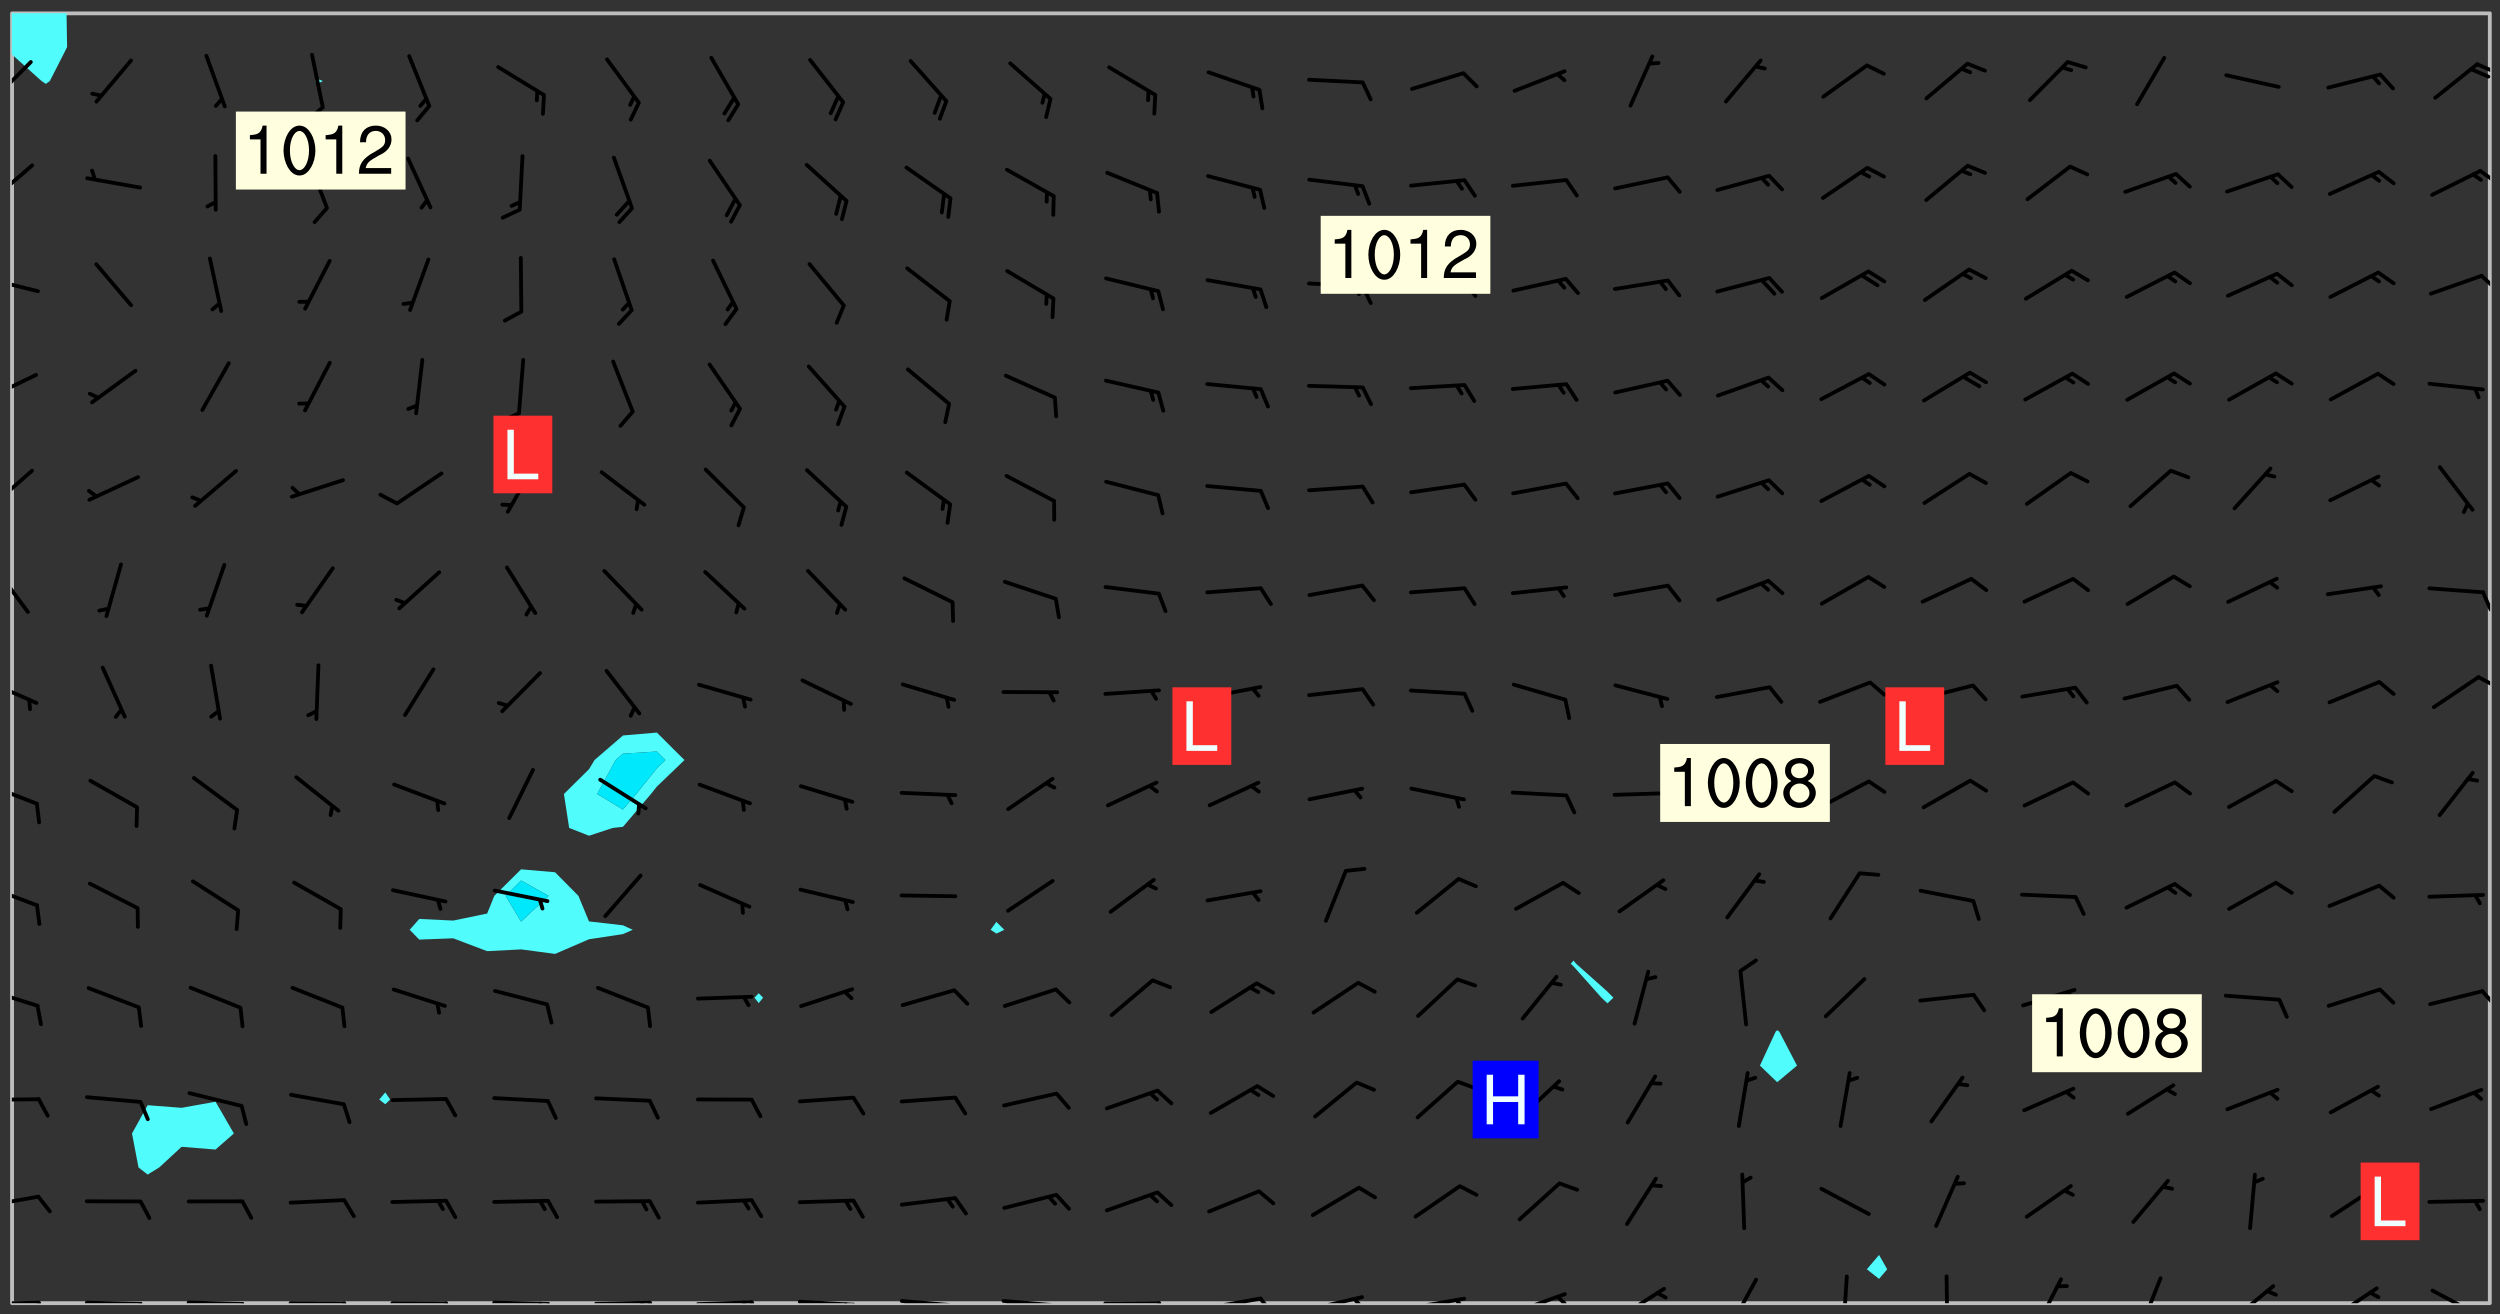 <svg xmlns="http://www.w3.org/2000/svg" role="img" xmlns:xlink="http://www.w3.org/1999/xlink" viewBox="142.45 309.95 326.84 171.84"><rect x="142.45" y="309.95" width="326.84" height="171.84" fill="#333333" stroke="none"/><defs><clipPath id="clip2"><path d="M 144 317 L 145 317 L 145 480.328 L 144 480.328 Z M 144 317"/></clipPath><clipPath id="clip3"><path d="M 144 311.672 L 145 311.672 L 145 318 L 144 318 Z M 144 311.672"/></clipPath><clipPath id="clip4"><path d="M 144 311.672 L 468 311.672 L 468 480.328 L 144 480.328 Z M 144 311.672"/></clipPath><clipPath id="clip5"><path d="M 144 311.672 L 152 311.672 L 152 321 L 144 321 Z M 144 311.672"/></clipPath><clipPath id="clip6"><path d="M 467 311.672 L 468 311.672 L 468 480.328 L 467 480.328 Z M 467 311.672"/></clipPath><clipPath id="clip7"><path d="M 144 480 L 148 480 L 148 480.328 L 144 480.328 Z M 144 480"/></clipPath><clipPath id="clip8"><path d="M 147 480 L 149 480 L 149 480.328 L 147 480.328 Z M 147 480"/></clipPath><clipPath id="clip9"><path d="M 153 480 L 162 480 L 162 480.328 L 153 480.328 Z M 153 480"/></clipPath><clipPath id="clip10"><path d="M 160 480 L 163 480 L 163 480.328 L 160 480.328 Z M 160 480"/></clipPath><clipPath id="clip11"><path d="M 166 479 L 175 479 L 175 480.328 L 166 480.328 Z M 166 479"/></clipPath><clipPath id="clip12"><path d="M 173 480 L 176 480 L 176 480.328 L 173 480.328 Z M 173 480"/></clipPath><clipPath id="clip13"><path d="M 180 480 L 188 480 L 188 480.328 L 180 480.328 Z M 180 480"/></clipPath><clipPath id="clip14"><path d="M 187 480 L 189 480 L 189 480.328 L 187 480.328 Z M 187 480"/></clipPath><clipPath id="clip15"><path d="M 193 480 L 202 480 L 202 480.328 L 193 480.328 Z M 193 480"/></clipPath><clipPath id="clip16"><path d="M 200 480 L 203 480 L 203 480.328 L 200 480.328 Z M 200 480"/></clipPath><clipPath id="clip17"><path d="M 206 480 L 215 480 L 215 480.328 L 206 480.328 Z M 206 480"/></clipPath><clipPath id="clip18"><path d="M 213 480 L 216 480 L 216 480.328 L 213 480.328 Z M 213 480"/></clipPath><clipPath id="clip19"><path d="M 212 480 L 214 480 L 214 480.328 L 212 480.328 Z M 212 480"/></clipPath><clipPath id="clip20"><path d="M 220 480 L 228 480 L 228 480.328 L 220 480.328 Z M 220 480"/></clipPath><clipPath id="clip21"><path d="M 227 480 L 229 480 L 229 480.328 L 227 480.328 Z M 227 480"/></clipPath><clipPath id="clip22"><path d="M 226 480 L 228 480 L 228 480.328 L 226 480.328 Z M 226 480"/></clipPath><clipPath id="clip23"><path d="M 233 479 L 241 479 L 241 480.328 L 233 480.328 Z M 233 479"/></clipPath><clipPath id="clip24"><path d="M 240 479 L 243 479 L 243 480.328 L 240 480.328 Z M 240 479"/></clipPath><clipPath id="clip25"><path d="M 239 479 L 241 479 L 241 480.328 L 239 480.328 Z M 239 479"/></clipPath><clipPath id="clip26"><path d="M 246 479 L 255 479 L 255 480.328 L 246 480.328 Z M 246 479"/></clipPath><clipPath id="clip27"><path d="M 253 480 L 256 480 L 256 480.328 L 253 480.328 Z M 253 480"/></clipPath><clipPath id="clip28"><path d="M 252 480 L 254 480 L 254 480.328 L 252 480.328 Z M 252 480"/></clipPath><clipPath id="clip29"><path d="M 260 479 L 268 479 L 268 480.328 L 260 480.328 Z M 260 479"/></clipPath><clipPath id="clip30"><path d="M 267 480 L 269 480 L 269 480.328 L 267 480.328 Z M 267 480"/></clipPath><clipPath id="clip31"><path d="M 273 479 L 281 479 L 281 480.328 L 273 480.328 Z M 273 479"/></clipPath><clipPath id="clip32"><path d="M 280 480 L 282 480 L 282 480.328 L 280 480.328 Z M 280 480"/></clipPath><clipPath id="clip33"><path d="M 286 480 L 295 480 L 295 480.328 L 286 480.328 Z M 286 480"/></clipPath><clipPath id="clip34"><path d="M 293 480 L 296 480 L 296 480.328 L 293 480.328 Z M 293 480"/></clipPath><clipPath id="clip35"><path d="M 300 479 L 308 479 L 308 480.328 L 300 480.328 Z M 300 479"/></clipPath><clipPath id="clip36"><path d="M 306 479 L 310 479 L 310 480.328 L 306 480.328 Z M 306 479"/></clipPath><clipPath id="clip37"><path d="M 313 479 L 321 479 L 321 480.328 L 313 480.328 Z M 313 479"/></clipPath><clipPath id="clip38"><path d="M 319 479 L 321 479 L 321 480.328 L 319 480.328 Z M 319 479"/></clipPath><clipPath id="clip39"><path d="M 326 479 L 335 479 L 335 480.328 L 326 480.328 Z M 326 479"/></clipPath><clipPath id="clip40"><path d="M 332 479 L 334 479 L 334 480.328 L 332 480.328 Z M 332 479"/></clipPath><clipPath id="clip41"><path d="M 340 478 L 348 478 L 348 480.328 L 340 480.328 Z M 340 478"/></clipPath><clipPath id="clip42"><path d="M 345 479 L 348 479 L 348 480.328 L 345 480.328 Z M 345 479"/></clipPath><clipPath id="clip43"><path d="M 353 478 L 361 478 L 361 480.328 L 353 480.328 Z M 353 478"/></clipPath><clipPath id="clip44"><path d="M 368 476 L 373 476 L 373 480.328 L 368 480.328 Z M 368 476"/></clipPath><clipPath id="clip45"><path d="M 383 476 L 385 476 L 385 480.328 L 383 480.328 Z M 383 476"/></clipPath><clipPath id="clip46"><path d="M 396 476 L 398 476 L 398 480.328 L 396 480.328 Z M 396 476"/></clipPath><clipPath id="clip47"><path d="M 408 476 L 413 476 L 413 480.328 L 408 480.328 Z M 408 476"/></clipPath><clipPath id="clip48"><path d="M 422 476 L 426 476 L 426 480.328 L 422 480.328 Z M 422 476"/></clipPath><clipPath id="clip49"><path d="M 433 477 L 440 477 L 440 480.328 L 433 480.328 Z M 433 477"/></clipPath><clipPath id="clip50"><path d="M 447 478 L 454 478 L 454 480.328 L 447 480.328 Z M 447 478"/></clipPath><clipPath id="clip51"><path d="M 460 478 L 467 478 L 467 480.328 L 460 480.328 Z M 460 478"/></clipPath><clipPath id="clip52"><path d="M 144 466 L 148 466 L 148 468 L 144 468 Z M 144 466"/></clipPath><clipPath id="clip53"><path d="M 144 453 L 148 453 L 148 454 L 144 454 Z M 144 453"/></clipPath><clipPath id="clip54"><path d="M 144 439 L 148 439 L 148 442 L 144 442 Z M 144 439"/></clipPath><clipPath id="clip55"><path d="M 466 439 L 468 439 L 468 442 L 466 442 Z M 466 439"/></clipPath><clipPath id="clip56"><path d="M 144 425 L 148 425 L 148 429 L 144 429 Z M 144 425"/></clipPath><clipPath id="clip57"><path d="M 144 412 L 148 412 L 148 416 L 144 416 Z M 144 412"/></clipPath><clipPath id="clip58"><path d="M 144 398 L 148 398 L 148 403 L 144 403 Z M 144 398"/></clipPath><clipPath id="clip59"><path d="M 466 398 L 468 398 L 468 400 L 466 400 Z M 466 398"/></clipPath><clipPath id="clip60"><path d="M 144 384 L 147 384 L 147 391 L 144 391 Z M 144 384"/></clipPath><clipPath id="clip61"><path d="M 466 387 L 468 387 L 468 390 L 466 390 Z M 466 387"/></clipPath><clipPath id="clip62"><path d="M 144 371 L 147 371 L 147 377 L 144 377 Z M 144 371"/></clipPath><clipPath id="clip63"><path d="M 144 358 L 148 358 L 148 363 L 144 363 Z M 144 358"/></clipPath><clipPath id="clip64"><path d="M 144 346 L 148 346 L 148 349 L 144 349 Z M 144 346"/></clipPath><clipPath id="clip65"><path d="M 466 345 L 468 345 L 468 348 L 466 348 Z M 466 345"/></clipPath><clipPath id="clip66"><path d="M 144 331 L 147 331 L 147 337 L 144 337 Z M 144 331"/></clipPath><clipPath id="clip67"><path d="M 466 332 L 468 332 L 468 334 L 466 334 Z M 466 332"/></clipPath><clipPath id="clip68"><path d="M 144 317 L 147 317 L 147 324 L 144 324 Z M 144 317"/></clipPath><clipPath id="clip69"><path d="M 466 318 L 468 318 L 468 320 L 466 320 Z M 466 318"/></clipPath><clipPath id="clip70"><path d="M 465 318 L 468 318 L 468 321 L 465 321 Z M 465 318"/></clipPath><g id="surface760" clip-path="url(#clip1)"><path fill="#fff" fill-opacity="0" fill-rule="evenodd" d="M 0 0 L 1000 0 L 1000 1000 L 0 1000 Z M 0 0"/><path fill="#d3d3d3" fill-opacity="0" fill-rule="evenodd" d="M162.152 355.867L161.918 356.16 161.977 356.395 162.094 356.566 162.27 356.801 162.562 357.148 162.676 357.207 162.793 357.035 162.852 356.801 163.027 356.625 163.492 356.449 164.191 356.449 164.426 356.742 164.715 357.559 164.773 357.734 164.949 357.965 165.301 358.199 166 358.898 166.172 359.074 166.406 359.422 166.641 359.832 166.93 360.414 167.34 360.879 167.57 361.113 167.805 361.289 167.922 361.52 168.098 361.812 168.27 362.977 168.27 363.211 168.328 363.5 168.387 363.617 168.504 363.734 168.852 364.145 168.969 364.316 169.145 364.492 169.32 364.727 169.438 364.898 169.609 365.25 169.668 365.484 169.902 365.891 170.137 365.832 169.961 366.008 169.902 366.938 169.32 366.938 169.086 366.824 168.738 366.938 168.621 367.055 168.562 367.348 168.504 367.523 168.387 367.695 167.922 367.988 167.863 368.223 167.805 368.336 167.805 368.98 167.863 369.152 167.863 369.562 167.922 369.621 167.922 370.027 167.98 370.434 168.098 370.609 168.156 370.668 168.387 371.309 168.328 371.602 168.328 372.301 168.27 372.883 168.27 373.117 168.211 373.348 168.156 373.699 168.156 375.621 168.211 375.738 168.637 375.738 168.27 375.855 168.246 376.207 169.137 377.375 170.879 377.914 172.219 378.273 172.219 378.812 172.309 379.621 172.844 380.336 174.363 380.605 175.254 380.52 175.344 381.684 175.879 381.863 177.039 381.684 179.094 380.699 180.254 380.336 182.133 380.16 183.828 379.98 183.648 380.699 182.133 380.785 180.883 380.875 180.078 381.145 179.004 381.953 179.273 382.672 179.809 383.57 179.629 384.195 179.363 385.004 179.629 386.082 180.254 386.98 181.059 387.16 182.309 386.98 182.043 387.703 182.141 388.207 182.195 388.5 182.195 388.672 182.254 388.965 182.254 389.371 182.43 389.488 182.781 389.605 183.188 389.605 183.48 389.43 183.594 389.312 183.652 389.195 183.77 388.965 183.828 388.789 184.18 388.324 184.41 388.148 184.586 388.09 184.762 388.148 184.82 388.324 184.938 389.312 184.992 389.781 185.051 389.953 185.168 390.188 185.344 390.246 186.16 390.305 186.449 390.305 186.566 390.539 186.625 390.945 186.684 391.297 186.684 392.402 186.801 392.695 186.918 393.043 187.207 393.742 187.383 394.094 187.965 394.848 188.316 395.023 188.488 395.082 188.957 395.316 189.598 395.781 189.945 396.016 190.238 396.191 190.531 396.246 190.762 396.309 191.578 396.656 191.871 396.832 191.984 397.004 192.336 397.355 192.453 397.531 192.977 398.172 192.977 398.461 193.035 398.812 193.035 399.16 193.094 399.512 193.152 399.801 193.27 399.859 193.441 399.918 193.617 399.918 194.199 400.152 194.375 400.27 194.551 400.559 194.727 400.793 194.84 401.027 195.133 401.258 195.25 401.375 195.25 401.785 195.309 401.84 195.598 402.074 195.832 402.191 195.891 402.309 196.008 402.48 196.066 402.598 196.297 402.832 196.355 403.008 196.59 403.066 196.707 403.125 196.59 403.238 196.531 403.355 196.531 403.473 196.414 403.766 196.297 404.055 196.297 404.637 196.473 404.754 196.59 404.812 196.648 404.93 196.766 405.047 196.879 405.105 197.055 405.453 197.113 405.805 197.172 406.211 197.172 406.387 197.113 406.562 196.996 407.262 196.996 407.434 197.113 407.609 197.406 407.902 197.812 407.902 197.988 408.02 198.105 408.191 198.223 408.484 198.223 408.719 197.695 408.719 197.465 408.484 197.23 408.484 197.055 408.543 196.996 409.242 197.055 409.59 197.172 409.766 197.348 410.176 197.465 410.406 197.754 410.875 197.93 410.93 198.453 410.93 198.688 410.988 199.445 411.629 199.504 411.922 199.504 412.156 199.562 412.215 199.793 412.562 199.793 412.914 199.676 413.086 199.676 413.379 199.969 413.668 200.262 413.844 200.434 413.902 200.727 414.078 201.02 414.195 201.602 414.602 201.891 414.836 202.184 415.012 202.402 415.172 202.418 415.184 202.648 415.359 203.289 415.883 203.465 416.117 203.582 416.293 203.758 416.469 203.871 416.641 203.871 417.281 203.988 417.457 204.457 417.574 205.039 417.691 205.273 417.75 205.504 417.863 205.797 417.98 205.91 418.039 206.496 418.391 206.785 418.562 206.961 418.625 207.137 418.68 207.312 418.738 208.012 419.09 208.301 419.266 208.535 419.32 208.824 419.496 209.059 419.613 209.699 420.02 209.992 420.137 210.164 420.195 210.398 420.254 210.809 420.312 211.039 420.371 211.273 420.488 211.332 420.66 210.922 420.836 211.391 420.895 211.449 421.188 211.562 421.422 211.738 421.477 211.973 421.535 212.148 421.594 212.555 421.711 213.195 421.945 213.312 422.117 213.371 422.352 213.371 422.527 213.312 422.645 213.254 423.051 213.488 423.285 213.605 423.344 213.953 423.461 214.594 423.691 214.77 423.809 215.059 423.926 215.234 424.102 215.469 424.566 216.051 425.672 216.227 425.848 216.574 426.023 216.75 426.141 217.102 426.258 218.148 426.781 218.383 426.84 218.848 426.953 219.141 427.012 219.605 427.188 220.363 427.77 220.598 428.004 220.945 428.469 221.121 428.645 221.41 428.879 222.227 429.578 222.52 429.754 222.809 430.043 223.102 430.219 223.395 430.508 224.09 431.148 224.266 431.324 224.559 431.559 224.848 431.793 225.316 432.082 225.957 432.664 226.305 432.898 226.539 433.191 226.887 433.539 227.238 434.004 228.172 434.996 228.52 435.402 228.637 435.578 228.871 435.637 228.984 435.754 229.629 435.93 229.859 436.043 230.094 436.102 230.387 436.277 230.617 436.395 231.551 437.094 231.957 437.5 232.191 437.676 232.598 437.852 232.832 437.969 233.648 438.316 233.996 438.551 234.23 438.668 234.523 438.957 234.754 439.074 235.512 439.426 235.863 439.598 236.094 439.656 236.387 439.773 236.621 439.832 237.492 440.008 238.309 440.008 238.777 440.238 238.949 440.297 239.824 440.996 240.289 441.113 240.582 441.172 240.758 441.23 240.988 441.289 241.457 441.348 241.805 441.406 242.156 441.465 242.562 441.523 242.855 441.523 243.027 441.582 243.027 441.812 243.203 441.988 243.496 441.988 243.844 442.047 244.195 442.105 244.895 442.223 245.535 442.223 246 441.988 246.293 441.812 246.465 441.695 246.875 441.523 247.164 441.348 248.098 440.883 248.566 440.59 249.09 440.297 249.555 440.125 250.02 439.949 251.07 439.484 251.359 439.367 251.77 439.25 252.059 439.133 252.586 438.957 254.102 438.258 254.684 437.91 254.973 437.852 255.266 437.793 255.613 437.676 256.488 437.445 256.84 437.328 256.953 437.328 257.188 437.27 258.062 437.035 258.297 436.977 259.109 436.977 259.461 436.918 260.277 436.801 260.449 436.742 260.801 436.688 261.094 436.629 261.324 436.57 262.141 436.395 262.316 436.336 262.664 436.336 262.898 436.277 263.363 436.16 264.121 435.988 264.355 435.93 264.703 435.93 265.113 435.812 265.402 435.754 266.688 435.695 266.977 435.695 267.387 435.637 267.617 435.578 267.793 435.578 268.668 435.461 269.074 435.461 269.484 435.344 269.832 435.344 270.184 435.23 271.055 435.172 272.805 435.172 273.852 435.461 274.262 435.578 274.551 435.695 274.902 435.812 275.191 435.93 276.242 436.102 276.531 436.16 276.824 436.16 277.117 436.219 277.289 436.277 277.699 436.336 277.871 436.395 277.988 436.453 278.105 436.453 278.223 436.512 278.574 436.57 278.688 436.57 279.098 436.637 281.02 437.031 282.945 437.426 284.465 437.875 286.16 438.594 288.305 439.398 289.91 438.68 291.34 437.875 292.5 436.797 293.75 436.348 296.785 435.629 298.66 435.27 300.805 433.922 303.039 432.668 305.539 431.41 307.234 430.961 309.02 430.781 310.18 430.512 310.805 431.051 312.145 430.781 312.859 429.793 313.844 428.449 314.289 428.27 315.094 427.91 316.969 427.371 318.754 426.922 320.004 426.652 321.164 426.562 322.863 426.473 324.824 426.203 326.074 426.113 326.613 426.113 327.238 426.023 328.129 426.023 330.273 425.844 332.684 425.664 335.273 425.574 336.969 425.754 338.578 425.844 340.008 426.203 341.168 426.922 343.043 427.91 344.203 429.438 344.469 430.152 345.098 430.242 345.453 431.141 345.988 431.68 346.523 433.207 347.598 433.566 348.133 433.566 347.328 434.102 347.418 435.809 348.133 438.504 349.023 439.309 349.918 440.297 350.633 441.555 352.418 442.094 353.938 441.914 354.293 443.258 355.902 442.453 356.883 441.914 357.152 442.184 357.469 441.969 357.688 441.824 358.488 442.273 358.938 441.914 359.293 441.914 359.828 441.645 360.367 440.926 360.902 440.656 361.527 439.668 362.688 440.117 363.527 440.488 364.922 441.105 366.617 440.926 368.223 440.926 370.008 441.016 370.188 439.309 370.723 437.965 371.527 438.234 372.02 439.082 372.422 439.488 372.332 440.027 372.332 440.387 373.047 440.836 373.758 440.566 375.188 440.566 375.547 441.555 375.992 442.812 376.707 444.156 377.957 444.785 379.652 445.414 380.367 445.234 380.547 444.695 381.527 444.605 381.977 444.965 382.062 446.223 381.797 446.852 381.262 447.031 381.262 447.57 381.977 448.555 382.242 449.094 383.227 450.082 384.027 451.16 383.762 451.52 383.672 452.418 383.047 454.75 382.691 456.816 382.602 458.609 382.422 459.328 382.332 459.867 382.332 461.305 381.352 463.188 380.992 464.895 380.457 465.793 379.652 466.961 379.387 467.5 381.441 468.754 381.527 469.113 381.172 469.652 381.082 469.473 381.082 470.281 381.172 471.719 380.727 472.434 379.652 472.527 379.387 473.242 379.922 474.141 380.727 474.859 381.887 475.668 383.227 475.938 383.672 476.297 383.316 476.746 381.527 476.656 380.277 476.207 379.562 475.488 378.938 475.398 378.762 478.988 378.574 480.297 467.934 480.297 467.934 311.703 412.664 311.703 412.664 360.785 413.426 360.91 416.715 361.453 418.738 364.289 418.738 367.043 421.09 367.375 423.438 367.707 427.488 367.707 426.109 371.867 424.086 372.574 422.062 373.277 421.52 373.621 418.926 375.238 418.738 375.355 416.715 373.277 415.984 370.535 413.312 368.457 411.938 364.957 411.871 364.875 409.914 362.203 412.664 360.785 412.664 311.703 294.422 311.703 294.422 403.117 294.539 403.148 294.672 403.16 294.746 403.234 294.852 403.281 294.941 403.34 295.027 403.398 295.117 403.457 295.414 403.754 295.473 403.844 295.504 403.961 295.531 404.078 295.547 404.215 295.516 404.332 295.457 404.422 295.398 404.508 295.355 404.613 295.309 404.715 295.281 404.836 295.281 404.98 295.457 405.25 295.605 405.398 295.68 405.484 295.754 405.559 295.797 405.664 295.859 405.754 295.918 405.84 295.961 405.945 296.02 406.035 296.066 406.137 296.109 406.242 296.168 406.328 296.285 406.508 296.359 406.582 296.422 406.668 296.48 406.758 296.523 406.863 296.582 406.953 296.641 407.039 296.703 407.129 296.762 407.219 296.805 407.32 296.922 407.5 296.996 407.574 297.055 407.66 297.129 407.734 297.219 407.793 297.324 407.84 297.473 407.84 297.605 407.824 297.738 407.84 297.84 407.793 297.914 407.719 297.961 407.617 297.945 407.484 297.945 407.336 297.898 407.23 297.871 407.113 297.824 407.012 297.797 406.891 297.754 406.789 297.691 406.699 297.648 406.598 297.605 406.492 297.574 406.375 297.559 406.242 297.547 406.105 297.633 406.047 297.691 405.961 297.812 405.93 297.855 406.035 297.871 406.168 297.871 406.285 297.93 406.387 297.988 406.477 298.078 406.535 298.227 406.684 298.285 406.773 298.328 406.879 298.316 406.98 298.402 407.039 298.508 407.086 298.594 407.145 298.684 407.203 298.758 407.277 298.641 407.305 298.535 407.352 298.449 407.41 298.375 407.484 298.316 407.574 298.254 407.66 298.227 407.781 298.18 407.883 298.137 407.988 298.105 408.105 298.094 408.238 298.078 408.371 298.078 408.52 298.105 408.637 298.152 408.742 298.195 408.844 298.254 408.934 298.328 409.008 298.418 409.066 298.492 409.141 298.582 409.199 298.641 409.289 298.684 409.395 298.73 409.496 298.848 409.527 298.98 409.543 299.129 409.543 299.246 409.512 299.352 409.555 299.395 409.66 299.441 409.762 299.469 409.883 299.5 410 299.527 410.117 299.559 410.238 299.586 410.355 299.691 410.398 299.793 410.445 299.926 410.43 300.074 410.578 300.137 410.664 300.211 410.738 300.281 410.812 300.371 410.875 300.477 410.918 300.578 410.961 300.695 410.992 300.832 411.008 300.949 410.977 301.023 410.902 301.051 410.785 301.039 410.652 301.008 410.531 300.98 410.414 301.023 410.309 301.141 410.309 301.23 410.371 301.348 410.398 301.496 410.398 301.629 410.414 301.777 410.414 301.91 410.43 302.043 410.414 302.191 410.414 302.324 410.398 302.457 410.387 302.594 410.398 302.711 410.371 302.844 410.355 303.035 410.297 302.977 410.473 302.961 410.605 302.934 410.727 302.918 410.859 302.859 410.945 302.727 410.961 302.621 411.008 302.516 411.051 302.398 411.082 302.281 411.109 302.016 411.141 301.867 411.141 301.734 411.156 301.66 411.23 301.719 411.316 301.867 411.465 301.984 411.645 302.059 411.715 302.148 411.777 302.238 411.836 302.324 411.895 302.414 411.953 302.516 411.996 302.621 412.059 302.727 412.102 302.812 412.16 302.918 412.207 303.02 412.25 303.199 412.367 303.258 412.457 303.215 412.559 303.168 412.664 303.184 412.797 303.406 413.02 303.465 413.109 303.508 413.211 303.539 413.332 303.582 413.434 303.598 413.566 303.629 413.684 303.641 413.82 303.672 413.938 303.82 414.086 303.922 414.129 304.027 414.172 304.145 414.203 304.277 414.219 304.414 414.234 304.531 414.234 304.648 414.203 304.738 414.145 304.781 414.039 304.828 413.938 304.871 413.832 304.902 413.715 304.914 413.582 304.914 413.434 304.902 413.301 304.887 413.168 304.855 413.051 304.812 412.945 304.766 412.84 304.723 412.738 304.68 412.633 304.664 412.5 304.68 412.367 304.707 412.25 304.738 412.133 304.766 412.012 304.812 411.91 304.902 411.852 304.988 411.789 305.062 411.715 305.152 411.656 305.375 411.434 305.434 411.348 305.508 411.273 305.625 411.094 305.684 411.008 305.684 410.859 305.609 410.785 305.508 410.738 305.402 410.695 305.301 410.652 305.242 410.562 305.195 410.457 305.168 410.34 305.258 410.281 305.375 410.25 305.477 410.207 305.656 410.09 305.805 409.941 305.816 409.809 305.805 409.703 305.715 409.645 305.582 409.66 305.434 409.66 305.301 409.676 305.168 409.66 305.047 409.629 304.961 409.57 304.887 409.496 304.828 409.406 304.766 409.32 304.648 409.141 304.59 409.055 304.621 408.934 304.707 408.875 304.828 408.844 304.887 408.758 304.887 408.637 304.855 408.52 304.797 408.43 304.738 408.344 304.691 408.238 304.664 408.121 304.648 407.988 304.707 407.898 304.781 407.824 304.871 407.766 304.988 407.586 305.062 407.512 305.121 407.426 305.27 407.277 305.391 407.246 305.523 407.23 305.656 407.246 305.73 407.32 305.773 407.426 305.789 407.559 305.758 407.676 305.641 407.707 305.508 407.719 305.359 407.867 305.316 407.973 305.27 408.074 305.242 408.195 305.211 408.312 305.211 408.461 305.242 408.578 305.285 408.684 305.344 408.773 305.418 408.844 305.492 408.918 305.609 408.949 305.73 408.977 305.848 408.949 305.98 408.934 306.098 408.934 306.188 408.992 306.262 409.066 306.309 409.172 306.367 409.258 306.469 409.305 306.602 409.32 306.707 409.363 306.793 409.422 306.781 409.527 306.707 409.602 306.527 409.719 306.469 409.809 306.379 409.867 306.309 409.941 306.234 410.016 306.172 410.105 306.145 410.223 306.129 410.355 306.145 410.488 306.129 410.621 306.129 410.77 306.145 410.902 306.172 411.02 306.203 411.141 306.277 411.215 306.367 411.273 306.453 411.332 306.543 411.391 306.66 411.422 306.66 411.508 306.559 411.555 306.469 411.613 306.203 411.645 306.086 411.672 305.938 411.672 305.832 411.715 305.73 411.762 305.672 411.852 305.609 412.086 305.598 412.219 305.566 412.34 305.551 412.473 305.551 412.766 305.539 412.898 305.551 413.035 305.566 413.168 305.699 413.184 305.832 413.195 305.953 413.227 306.039 413.285 306.113 413.359 306.16 413.465 306.203 413.566 306.219 413.699 306.219 414.145 306.203 414.277 306.203 414.723 306.234 414.988 306.262 415.105 306.277 415.238 306.309 415.355 306.395 415.566 306.426 415.832 306.426 415.98 306.395 416.098 306.367 416.215 306.336 416.336 306.309 416.453 306.277 416.57 306.246 416.691 306.234 416.824 306.219 416.957 306.309 417.016 306.426 416.984 306.527 417 306.574 417.105 306.543 417.371 306.543 417.812 306.5 417.918 306.453 418.023 306.41 418.125 306.367 418.23 306.309 418.316 306.277 418.438 306.234 418.555 306.203 418.672 306.188 418.805 306.203 418.938 306.262 419.027 306.367 419.074 306.453 419.133 306.512 419.219 306.5 419.355 306.469 419.473 306.426 419.574 306.426 420.02 306.41 420.152 306.41 420.301 306.379 420.418 306.336 420.523 306.309 420.641 306.262 420.746 306.219 420.848 306.188 420.969 306.16 421.086 306.129 421.219 306.098 421.336 306.07 421.453 306.027 421.559 305.996 421.676 305.965 421.797 305.953 421.93 305.938 422.062 305.938 422.359 305.965 422.477 305.965 422.625 306.012 423.023 306.039 423.141 306.098 423.23 306.219 423.262 306.367 423.262 306.5 423.246 306.559 423.336 306.559 423.453 306.5 423.543 306.41 423.602 306.309 423.645 306.203 423.691 306.113 423.75 306.027 423.809 305.891 423.824 305.773 423.793 305.641 423.777 305.539 423.824 305.477 423.91 305.465 424.047 305.449 424.18 305.418 424.297 305.391 424.414 305.375 424.547 305.344 424.668 305.344 424.965 305.359 425.098 305.391 425.215 305.391 425.363 305.402 425.496 305.402 425.645 305.375 425.762 305.328 425.863 305.301 425.984 305.27 426.102 305.211 426.191 305.137 426.266 305.035 426.309 304.93 426.355 304.812 426.383 304.691 426.414 304.59 426.367 304.648 426.281 304.754 426.234 304.781 426.117 304.812 426 304.84 425.879 304.871 425.762 304.871 425.613 304.887 425.48 304.855 425.363 304.812 425.258 304.707 425.273 304.633 425.348 304.531 425.391 304.441 425.453 304.367 425.527 304.324 425.629 304.309 425.762 304.277 425.879 304.25 426 304.219 426.117 304.191 426.234 304.16 426.355 304.133 426.473 304.102 426.59 304.059 426.695 303.969 426.754 303.879 426.754 303.762 426.723 303.73 426.637 303.746 426.5 303.715 426.383 303.715 426.234 303.703 426.102 303.703 425.953 303.641 425.719 303.613 425.598 303.57 425.496 303.523 425.391 303.465 425.305 303.406 425.215 303.363 425.109 303.301 425.023 303.152 424.875 303.082 424.801 302.977 424.754 302.871 424.711 302.77 424.668 302.473 424.371 302.383 424.297 302.297 424.238 302.191 424.195 302.102 424.133 302.016 424.074 301.91 424.031 301.82 423.973 301.734 423.91 301.66 423.84 301.555 423.793 301.469 423.734 301.363 423.691 301.273 423.629 301.172 423.586 301.066 423.543 300.98 423.484 300.875 423.438 300.77 423.395 300.668 423.348 300.578 423.289 300.477 423.246 300.371 423.203 300.281 423.141 300.164 423.113 300.031 423.098 299.898 423.113 299.75 423.113 299.617 423.129 299.5 423.098 299.41 423.039 299.336 422.965 299.246 422.906 299.145 422.859 298.996 422.859 298.875 422.832 298.773 422.789 298.699 422.715 298.582 422.535 298.492 422.477 298.391 422.434 298.301 422.371 298.195 422.328 298.105 422.27 298.02 422.211 297.914 422.164 297.855 422.078 297.797 421.988 297.754 421.883 297.707 421.781 297.633 421.707 297.547 421.648 297.473 421.574 297.383 421.516 297.16 421.293 297.117 421.188 297.086 420.922 297.191 420.879 297.336 420.879 297.441 420.922 297.516 420.996 297.605 421.055 297.691 421.113 297.797 421.16 297.887 421.219 298.035 421.367 298.105 421.441 298.254 421.59 298.316 421.676 298.391 421.75 298.477 421.809 298.551 421.883 298.641 421.945 298.73 422.004 298.816 422.062 299.086 422.238 299.188 422.285 299.293 422.328 299.395 422.371 299.441 422.297 299.5 422.211 299.574 422.137 299.645 422.062 299.75 422.105 299.824 422.18 299.883 422.27 299.926 422.371 299.973 422.477 300.016 422.582 300.137 422.609 300.254 422.582 300.328 422.492 300.371 422.387 300.43 422.297 300.504 422.223 300.609 422.18 300.727 422.152 300.859 422.164 300.949 422.223 301.098 422.371 301.156 422.461 301.199 422.566 301.246 422.668 301.289 422.773 301.332 422.875 301.438 422.922 301.543 422.965 301.676 422.98 301.762 422.922 301.82 422.832 301.895 422.758 302 422.715 302.117 422.742 302.223 422.789 302.324 422.832 302.43 422.875 302.531 422.922 302.711 423.039 302.711 423.156 302.695 423.289 302.711 423.422 302.727 423.559 302.785 423.645 302.887 423.691 303.008 423.719 303.125 423.75 303.273 423.75 303.391 423.719 303.449 423.629 303.629 423.512 303.688 423.422 303.762 423.348 303.82 423.262 303.938 423.082 304.117 422.965 304.234 422.996 304.324 423.055 304.367 423.129 304.352 423.262 304.352 423.379 304.441 423.438 304.59 423.438 304.723 423.422 304.855 423.41 305.121 423.379 305.227 423.336 305.344 423.305 305.465 423.277 305.539 423.203 305.609 423.129 305.672 423.039 305.656 422.934 305.609 422.832 305.508 422.789 305.402 422.773 305.285 422.801 305.02 422.832 304.871 422.832 304.797 422.758 304.707 422.699 304.59 422.668 304.473 422.641 304.34 422.625 304.191 422.625 304.059 422.641 303.762 422.641 303.656 422.594 303.508 422.445 303.465 422.344 303.406 422.254 303.629 422.031 303.715 421.973 303.82 421.93 303.938 421.898 304.07 421.883 304.203 421.898 304.34 421.914 304.441 421.957 304.574 421.945 304.664 421.883 304.766 421.84 304.828 421.75 304.781 421.648 304.691 421.59 304.574 421.559 304.473 421.516 304.414 421.426 304.352 421.336 304.352 421.219 304.367 421.086 304.473 421.039 304.547 420.969 304.547 420.848 304.457 420.789 304.426 420.672 304.516 420.613 304.59 420.539 304.633 420.434 304.691 420.344 304.738 420.242 304.754 420.109 304.754 419.961 304.707 419.855 304.664 419.754 304.574 419.695 304.441 419.68 304.34 419.637 304.203 419.621 304.086 419.59 303.641 419.59 303.508 419.574 303.375 419.562 303.242 419.547 303.125 419.516 302.977 419.516 302.844 419.5 302.711 419.488 302.445 419.457 302.324 419.414 302.238 419.355 302.164 419.281 302.164 419.133 302.176 419 302.281 418.953 302.383 418.91 302.516 418.895 302.668 418.895 302.801 418.879 303.094 418.879 303.215 418.91 303.316 418.953 303.406 419.012 303.641 419.074 303.762 419.027 303.852 418.969 303.953 418.926 304.086 418.91 304.191 418.953 304.293 419 304.426 419.012 304.547 418.984 304.691 418.984 304.812 418.953 304.93 418.926 305.035 418.879 305.109 418.805 305.195 418.746 305.344 418.598 305.402 418.512 305.449 418.406 305.477 418.289 305.492 418.184 305.391 418.141 305.301 418.082 305.184 418.051 305.078 418.008 304.988 417.945 304.914 417.859 304.84 417.785 304.738 417.742 304.633 417.695 304.531 417.652 304.473 417.562 304.426 417.461 304.34 417.25 304.277 417.164 304.219 417.074 304.145 417 304.059 416.941 303.789 416.941 303.672 416.973 303.582 417.031 303.48 417.074 303.348 417.09 303.242 417.074 303.215 416.957 303.152 416.867 303.035 416.836 302.934 416.793 302.785 416.645 302.754 416.527 302.738 416.422 302.812 416.348 302.992 416.23 303.109 416.203 303.227 416.172 303.363 416.188 303.465 416.23 303.57 416.273 303.672 416.32 303.777 416.363 303.895 416.395 304.027 416.41 304.145 416.438 304.277 416.453 304.383 416.438 304.473 416.379 304.398 416.305 304.293 416.262 304.219 416.188 304.145 416.098 303.996 415.949 303.91 415.891 303.82 415.832 303.746 415.758 303.656 415.699 303.555 415.652 303.434 415.625 303.332 415.578 303.227 415.535 303.109 415.504 303.008 415.461 302.887 415.43 302.738 415.43 302.621 415.461 302.516 415.504 302.43 415.566 302.25 415.684 302.164 415.742 302.074 415.801 301.969 415.848 301.883 415.906 301.777 415.949 301.676 415.992 301.57 416.039 301.496 416.113 301.438 416.203 301.379 416.289 301.332 416.395 301.273 416.48 301.199 416.555 301.066 416.543 300.949 416.512 300.832 416.512 300.758 416.586 300.668 416.645 300.594 416.719 300.504 416.777 300.418 416.836 300.312 416.883 300.211 416.926 300.074 416.941 299.973 416.898 299.824 416.75 299.719 416.703 299.633 416.703 299.527 416.75 299.426 416.793 299.305 416.824 299.188 416.793 299.113 416.719 299.113 416.602 299.145 416.48 299.219 416.41 299.277 416.32 299.352 416.246 299.469 416.215 299.574 416.172 299.867 416.172 300 416.156 300.137 416.141 300.238 416.098 300.328 416.039 300.43 415.992 300.52 415.934 300.652 415.922 300.742 415.98 300.875 415.992 300.965 415.934 301.051 415.875 301.156 415.832 301.246 415.773 301.332 415.711 301.422 415.652 301.57 415.504 301.629 415.418 301.688 415.328 301.793 415.285 301.926 415.27 302.043 415.297 302.164 415.328 302.223 415.27 302.281 415.18 302.312 414.914 302.34 414.797 302.445 414.809 302.578 414.824 302.68 414.781 302.77 414.723 302.828 414.633 302.902 414.559 302.961 414.469 303.008 414.367 303.02 414.234 303.008 414.102 302.961 413.996 302.812 413.848 302.754 413.758 302.695 413.672 302.652 413.566 302.652 413.121 302.668 412.988 302.668 412.84 302.68 412.707 302.621 412.648 302.531 412.707 302.43 412.664 302.25 412.547 302.164 412.488 302.102 412.398 302.043 412.309 301.969 412.234 301.883 412.176 301.762 412.207 301.66 412.219 301.555 412.266 301.469 412.324 301.363 412.367 301.215 412.516 301.125 412.574 301.039 412.633 300.949 412.695 300.844 412.738 300.711 412.754 300.711 412.633 300.816 412.59 300.934 412.559 301.008 412.488 301.051 412.383 301.051 412.234 301.023 412.117 300.875 411.969 300.742 411.953 300.594 411.953 300.477 411.984 300.371 412.027 300.27 412.07 300.18 412.133 300.062 412.16 299.988 412.086 300 411.953 299.957 411.852 299.914 411.746 299.824 411.688 299.707 411.715 299.586 411.746 299.469 411.777 299.367 411.82 299.246 411.852 299.145 411.895 299.039 411.938 298.949 411.996 298.848 412.012 298.848 411.895 298.863 411.762 298.805 411.672 298.73 411.715 298.582 411.863 298.523 411.953 298.449 412.027 298.402 412.133 298.359 412.234 298.285 412.309 298.227 412.398 298.152 412.473 298.094 412.559 298.02 412.633 297.93 412.695 297.855 412.766 297.781 412.84 297.68 412.855 297.547 412.871 297.441 412.828 297.441 412.707 297.59 412.559 297.633 412.457 297.691 412.367 297.738 412.266 297.781 412.16 297.84 412.07 297.871 411.953 297.914 411.852 297.945 411.73 297.973 411.613 298.02 411.508 298.062 411.406 298.105 411.301 298.18 411.23 298.27 411.168 298.359 411.109 298.461 411.066 298.758 411.066 299.023 411.035 299.129 410.992 299.055 410.918 298.938 410.887 298.832 410.844 298.742 410.785 298.641 410.738 298.551 410.68 298.449 410.637 298.344 410.594 298.254 410.531 298.168 410.473 298.062 410.43 297.961 410.387 297.84 410.355 297.723 410.324 297.621 410.281 297.5 410.25 297.398 410.207 297.309 410.148 297.266 410.043 297.25 409.91 297.352 409.867 297.484 409.852 297.621 409.867 297.754 409.852 297.855 409.809 297.914 409.719 297.93 409.613 297.84 409.555 297.766 409.48 297.664 409.438 297.574 409.379 297.426 409.23 297.383 409.125 297.367 408.992 297.367 408.699 297.309 408.609 297.219 408.551 297.145 408.477 297.102 408.371 297.07 408.254 297.012 408.164 296.938 408.09 296.82 408.062 296.746 407.988 296.656 407.93 296.566 407.867 296.48 407.809 296.406 407.734 296.348 407.648 296.301 407.543 296.215 407.484 296.066 407.336 295.871 407.277 295.738 407.293 295.637 407.336 295.562 407.41 295.516 407.512 295.473 407.617 295.414 407.707 295.355 407.793 295.059 408.09 294.969 408.148 294.883 408.148 294.82 408.062 294.777 407.957 294.809 407.84 294.867 407.75 294.895 407.633 294.883 407.5 294.793 407.438 294.688 407.484 294.57 407.512 294.453 407.543 294.184 407.719 294.082 407.766 293.965 407.793 293.859 407.84 293.77 407.898 293.668 407.941 293.609 407.855 293.562 407.75 293.578 407.617 293.625 407.512 293.695 407.438 293.77 407.367 293.828 407.277 293.828 407.129 293.785 407.023 293.547 407.023 293.445 407.07 293.414 407.188 293.387 407.305 293.355 407.426 293.281 407.469 293.148 407.484 293.074 407.438 293.031 407.336 292.988 407.23 292.941 407.129 292.898 407.023 292.777 407.055 292.676 407.098 292.543 407.113 292.426 407.145 292.32 407.188 292.23 407.246 292.129 407.293 292.008 407.32 291.875 407.336 291.773 407.293 291.715 407.203 291.668 407.098 291.625 406.996 291.582 406.891 291.582 406.773 291.641 406.684 291.727 406.625 291.906 406.508 292.008 406.461 292.113 406.418 292.219 406.359 292.32 406.316 292.41 406.254 292.512 406.211 292.617 406.152 292.719 406.105 292.809 406.047 292.914 406.004 293.016 405.961 293.105 405.898 293.207 405.855 293.344 405.84 293.461 405.871 293.562 405.914 293.684 405.945 293.785 405.988 293.891 406.035 293.992 406.078 294.098 406.121 294.199 406.168 294.305 406.211 294.406 406.254 294.512 406.301 294.598 406.359 294.703 406.402 294.82 406.434 294.926 406.477 295.027 406.523 295.117 406.582 295.223 406.625 295.324 406.668 295.43 406.715 295.547 406.742 295.648 406.789 295.77 406.816 295.918 406.816 296.004 406.758 296.02 406.656 296.078 406.566 296.051 406.449 295.977 406.375 295.859 406.195 295.785 406.121 295.695 406.047 295.516 405.93 295.43 405.871 295.324 405.828 295.223 405.781 294.953 405.605 294.895 405.516 294.82 405.441 294.762 405.352 294.719 405.25 294.688 405.133 294.672 404.996 294.672 404.434 294.66 404.301 294.645 404.168 294.613 404.051 294.598 403.918 294.586 403.785 294.555 403.664 294.332 403.441 294.273 403.355 294.258 403.25 294.289 403.133 294.422 403.117 294.422 311.703 172.992 311.703 172.992 313.156 172.934 313.391 172.582 314.441 172.41 314.965 172.293 315.312 172.117 315.723 172 315.895 171.766 316.188 171.535 316.246 171.184 316.246 171.066 316.305 170.836 316.711 170.836 317.004 170.953 317.18 171.184 317.41 171.301 317.645 171.941 318.402 172.234 318.867 172.41 319.102 172.641 319.453 172.875 319.801 173.516 320.617 173.691 321.082 173.863 321.492 173.98 322.188 174.156 322.656 174.273 324.055 174.332 324.52 174.332 325.395 174.449 326.441 174.449 331.223 174.391 331.688 174.039 332.969 173.863 333.492 173.75 333.902 173.398 334.832 172.934 336 172.699 336.582 172.582 336.758 172.41 337.105 172.234 337.512 171.883 338.328 171.824 338.621 171.711 338.914 171.594 339.203 171.535 339.379 171.418 340.254 171.359 340.66 171.301 340.777 171.242 340.953 171.184 341.125 170.953 341.652 170.836 341.824 170.836 342.059 170.719 342.293 170.66 342.465 170.484 343.051 170.484 343.34 170.426 343.516 170.426 343.809 170.367 343.922 170.309 344.449 170.309 344.621 170.254 344.855 170.254 347.477 170.078 348.293 169.961 348.469 169.785 348.703 169.668 348.875 169.555 349.109 168.969 350.043 168.738 350.332 168.445 350.797 168.27 351.031 167.98 351.383 167.629 352.082 167.516 352.312 167.34 352.723 167.164 352.953 166.758 353.48 165.941 354.18 165.648 354.352 165.359 354.586 165.184 354.703 165.008 354.879 164.484 355.285 163.957 355.461 163.785 355.637 163.551 355.691 162.91 355.867 162.152 355.867M174.363 386.891L173.289 387.34 173.648 388.234 174.898 387.52 175.344 386.98 174.363 386.891"/><path fill="#d3d3d3" fill-opacity="0" fill-rule="evenodd" d="M201.508 416.598L200.613 416.598 201.062 417.227 202.043 417.586 202.848 417.496 203.293 416.508 203.117 416.598 202.402 416.242 201.508 416.598M356.129 475.668L356.07 475.145 356.07 474.852 356.184 474.559 356.242 474.328 356.711 473.859 356.824 473.859 356.941 473.746 357.059 473.688 357.234 473.688 357.469 473.629 357.816 473.629 358.051 473.688 358.168 473.746 358.398 473.918 358.457 474.094 358.574 474.676 358.574 474.969 358.457 475.145 358.285 475.434 358.109 475.609 357.582 476.133 357.352 476.367 357.234 476.426 357.059 476.426 356.941 476.367 356.535 476.074 356.359 475.957 356.242 475.898 356.184 475.785 356.129 475.668M362.77 464.711L362.711 464.539 362.711 463.43 362.77 463.258 362.945 463.199 363.117 463.141 363.293 463.141 363.527 463.082 363.645 463.141 363.703 463.84 363.645 464.012 363.527 464.188 363.41 464.246 363.176 464.77 363.062 464.828 362.828 464.828 362.77 464.711M372.383 450.32L372.266 450.145 372.266 449.445 372.559 448.57 372.676 448.398 372.852 448.047 372.965 447.816 373.082 447.523 373.434 446.766 373.551 446.535 373.723 446.301 373.898 446.301 374.016 446.242 374.656 446.242 374.773 446.301 375.008 446.535 375.18 446.648 375.531 446.941 375.648 447.059 375.762 447.234 375.762 447.348 375.879 447.406 375.996 447.523 375.996 448.223 375.938 448.398 375.938 448.629 375.879 448.805 375.531 449.855 375.414 450.086 375.297 450.32 375.18 450.379 374.949 450.613 374.309 450.902 373.434 450.902 373.023 450.785 372.383 450.32"/><path fill="none" stroke="#bebebe" stroke-linecap="round" stroke-linejoin="round" stroke-miterlimit="10" stroke-width=".5" d="M 431.957 354.305 L 108.027 354.305 L 108.027 185.68 L 431.957 185.68 L 431.957 354.305" transform="matrix(1 0 0 -1 36 666)"/><g clip-path="url(#clip2)"><path fill="#fff" fill-opacity="0" fill-rule="evenodd" d="M 144 475.891 L 144 480.328 L 144.004 480.328 L 144 480.328 L 144 317.062 L 144 475.891"/></g><g clip-path="url(#clip3)"><path fill="#50fcfc" fill-rule="evenodd" d="M 144 316.109 L 144 317.062 L 144 311.672 L 144.004 311.672 L 144 311.672 L 144 316.109"/></g><g clip-path="url(#clip4)"><path fill="#fff" fill-opacity="0" fill-rule="evenodd" d="M 144.004 480.328 L 144.004 317.066 L 147.887 320.547 L 148.438 320.918 L 148.965 320.547 L 151.223 316.109 L 151.148 311.672 L 170.629 311.672 L 170.629 453.984 L 166.191 454.781 L 161.754 454.441 L 159.707 458.137 L 160.555 462.574 L 161.754 463.508 L 163.27 462.574 L 166.191 459.879 L 170.629 460.238 L 173.027 458.137 L 170.629 453.984 L 170.629 311.672 L 183.945 311.672 L 183.945 320.27 L 183.668 320.547 L 183.945 320.891 L 184.66 320.547 L 183.945 320.27 L 183.945 311.672 L 192.82 311.672 L 192.82 452.766 L 192.027 453.699 L 192.82 454.316 L 193.461 453.699 L 192.82 452.766 L 192.82 311.672 L 210.574 311.672 L 210.574 423.602 L 207.074 427.07 L 206.137 429.383 L 201.699 430.301 L 197.262 430.09 L 196.008 431.508 L 197.262 432.789 L 201.699 432.621 L 206.137 434.301 L 210.574 434.07 L 215.016 434.66 L 219.453 432.746 L 223.891 432.07 L 225.176 431.508 L 223.891 430.922 L 219.453 430.41 L 218.07 427.07 L 215.016 423.984 L 210.574 423.602 L 210.574 311.672 L 228.328 311.672 L 228.328 405.723 L 223.891 406.102 L 220.176 409.316 L 219.453 410.512 L 216.176 413.754 L 216.859 418.191 L 219.453 419.211 L 222.562 418.191 L 223.891 418.047 L 227.551 413.754 L 228.328 412.785 L 231.934 409.316 L 228.328 405.723 L 228.328 311.672 L 241.645 311.672 L 241.645 439.801 L 241.082 440.383 L 241.645 441.09 L 242.215 440.383 L 241.645 439.801 L 241.645 311.672 L 272.711 311.672 L 272.711 430.469 L 271.957 431.508 L 272.711 432.008 L 273.75 431.508 L 272.711 430.469 L 272.711 311.672 L 348.164 311.672 L 348.164 435.535 L 347.801 435.945 L 348.164 436.285 L 351.82 440.383 L 352.602 441.121 L 353.383 440.383 L 352.602 439.594 L 348.508 435.945 L 348.164 435.535 L 348.164 311.672 L 374.793 311.672 L 374.793 444.637 L 374.594 444.82 L 372.535 449.262 L 374.793 451.434 L 377.383 449.262 L 375.07 444.82 L 374.793 444.637 L 374.793 311.672 L 388.109 311.672 L 388.109 474.016 L 386.512 475.891 L 388.109 477.145 L 389.176 475.891 L 388.109 474.016 L 388.109 311.672 L 467.996 311.672 L 467.996 480.328 L 144.004 480.328"/></g><g clip-path="url(#clip5)"><path fill="#50fcfc" fill-rule="evenodd" d="M 147.887 320.547 L 144.004 317.066 L 144.004 311.672 L 151.148 311.672 L 151.223 316.109 L 148.965 320.547 L 148.438 320.918 L 147.887 320.547"/></g><path fill="#50fcfc" fill-rule="evenodd" d="M160.555 462.574L159.707 458.137 161.754 454.441 166.191 454.781 170.629 453.984 173.027 458.137 170.629 460.238 166.191 459.879 163.27 462.574 161.754 463.508 160.555 462.574M183.945 320.891L183.668 320.547 183.945 320.27 184.66 320.547 183.945 320.891M192.82 454.316L192.027 453.699 192.82 452.766 193.461 453.699 192.82 454.316M197.262 432.789L196.008 431.508 197.262 430.09 201.699 430.301 206.137 429.383 207.074 427.07 210.574 423.602 210.574 425.062 208.551 427.07 210.574 430.434 214.176 427.07 210.574 425.062 210.574 423.602 215.016 423.984 218.07 427.07 219.453 430.41 223.891 430.922 225.176 431.508 223.891 432.07 219.453 432.746 215.016 434.66 210.574 434.07 206.137 434.301 201.699 432.621 197.262 432.789"/><path fill="#00e8fc" fill-rule="evenodd" d="M 210.574 430.434 L 208.551 427.07 L 210.574 425.062 L 214.176 427.07 L 210.574 430.434"/><path fill="#50fcfc" fill-rule="evenodd" d="M 216.859 418.191 L 216.176 413.754 L 219.453 410.512 L 220.176 409.316 L 223.891 406.102 L 228.328 405.723 L 228.328 408.199 L 223.891 408.48 L 222.926 409.316 L 220.527 413.754 L 223.891 415.789 L 225.625 413.754 L 228.328 410.395 L 229.449 409.316 L 228.328 408.199 L 228.328 405.723 L 231.934 409.316 L 228.328 412.785 L 227.551 413.754 L 223.891 418.047 L 222.562 418.191 L 219.453 419.211 L 216.859 418.191"/><path fill="#00e8fc" fill-rule="evenodd" d="M 223.891 415.789 L 220.527 413.754 L 222.926 409.316 L 223.891 408.48 L 228.328 408.199 L 229.449 409.316 L 228.328 410.395 L 225.625 413.754 L 223.891 415.789"/><path fill="#50fcfc" fill-rule="evenodd" d="M241.645 441.09L241.082 440.383 241.645 439.801 242.215 440.383 241.645 441.09M272.711 432.008L271.957 431.508 272.711 430.469 273.75 431.508 272.711 432.008M348.164 436.285L347.801 435.945 348.164 435.535 348.508 435.945 352.602 439.594 353.383 440.383 352.602 441.121 351.82 440.383 348.164 436.285M374.793 451.434L372.535 449.262 374.594 444.82 374.793 444.637 375.07 444.82 377.383 449.262 374.793 451.434M388.109 477.145L386.512 475.891 388.109 474.016 389.176 475.891 388.109 477.145"/><g clip-path="url(#clip6)"><path fill="#fff" fill-opacity="0" fill-rule="evenodd" d="M 467.996 480.328 L 468 480.328 L 468 311.672 L 467.996 311.672 L 468 311.672 L 468 480.328 L 467.996 480.328"/></g><g clip-path="url(#clip7)"><path fill="none" stroke="#000" stroke-linecap="round" stroke-linejoin="round" stroke-miterlimit="10" stroke-width=".5" d="M 111.512 185.742 L 104.488 185.602" transform="matrix(1 0 0 -1 36 666)"/></g><g clip-path="url(#clip8)"><path fill="none" stroke="#000" stroke-linecap="round" stroke-linejoin="round" stroke-miterlimit="10" stroke-width=".5" d="M 111.512 185.742 L 112.707 183.598" transform="matrix(1 0 0 -1 36 666)"/></g><g clip-path="url(#clip9)"><path fill="none" stroke="#000" stroke-linecap="round" stroke-linejoin="round" stroke-miterlimit="10" stroke-width=".5" d="M 124.828 185.598 L 117.801 185.742" transform="matrix(1 0 0 -1 36 666)"/></g><g clip-path="url(#clip10)"><path fill="none" stroke="#000" stroke-linecap="round" stroke-linejoin="round" stroke-miterlimit="10" stroke-width=".5" d="M 124.828 185.598 L 125.934 183.41" transform="matrix(1 0 0 -1 36 666)"/></g><g clip-path="url(#clip11)"><path fill="none" stroke="#000" stroke-linecap="round" stroke-linejoin="round" stroke-miterlimit="10" stroke-width=".5" d="M 138.141 185.578 L 131.117 185.766" transform="matrix(1 0 0 -1 36 666)"/></g><g clip-path="url(#clip12)"><path fill="none" stroke="#000" stroke-linecap="round" stroke-linejoin="round" stroke-miterlimit="10" stroke-width=".5" d="M 138.141 185.578 L 139.238 183.383" transform="matrix(1 0 0 -1 36 666)"/></g><g clip-path="url(#clip13)"><path fill="none" stroke="#000" stroke-linecap="round" stroke-linejoin="round" stroke-miterlimit="10" stroke-width=".5" d="M 151.457 185.66 L 144.434 185.684" transform="matrix(1 0 0 -1 36 666)"/></g><g clip-path="url(#clip14)"><path fill="none" stroke="#000" stroke-linecap="round" stroke-linejoin="round" stroke-miterlimit="10" stroke-width=".5" d="M 151.457 185.66 L 152.602 183.488" transform="matrix(1 0 0 -1 36 666)"/></g><g clip-path="url(#clip15)"><path fill="none" stroke="#000" stroke-linecap="round" stroke-linejoin="round" stroke-miterlimit="10" stroke-width=".5" d="M 164.773 185.66 L 157.746 185.684" transform="matrix(1 0 0 -1 36 666)"/></g><g clip-path="url(#clip16)"><path fill="none" stroke="#000" stroke-linecap="round" stroke-linejoin="round" stroke-miterlimit="10" stroke-width=".5" d="M 164.773 185.66 L 165.918 183.488" transform="matrix(1 0 0 -1 36 666)"/></g><g clip-path="url(#clip17)"><path fill="none" stroke="#000" stroke-linecap="round" stroke-linejoin="round" stroke-miterlimit="10" stroke-width=".5" d="M 178.09 185.594 L 171.062 185.75" transform="matrix(1 0 0 -1 36 666)"/></g><g clip-path="url(#clip18)"><path fill="none" stroke="#000" stroke-linecap="round" stroke-linejoin="round" stroke-miterlimit="10" stroke-width=".5" d="M 178.09 185.594 L 179.191 183.402" transform="matrix(1 0 0 -1 36 666)"/></g><g clip-path="url(#clip19)"><path fill="none" stroke="#000" stroke-linecap="round" stroke-linejoin="round" stroke-miterlimit="10" stroke-width=".5" d="M 177.066 185.617 L 177.617 184.52" transform="matrix(1 0 0 -1 36 666)"/></g><g clip-path="url(#clip20)"><path fill="none" stroke="#000" stroke-linecap="round" stroke-linejoin="round" stroke-miterlimit="10" stroke-width=".5" d="M 191.402 185.738 L 184.379 185.602" transform="matrix(1 0 0 -1 36 666)"/></g><g clip-path="url(#clip21)"><path fill="none" stroke="#000" stroke-linecap="round" stroke-linejoin="round" stroke-miterlimit="10" stroke-width=".5" d="M 191.402 185.738 L 192.598 183.598" transform="matrix(1 0 0 -1 36 666)"/></g><g clip-path="url(#clip22)"><path fill="none" stroke="#000" stroke-linecap="round" stroke-linejoin="round" stroke-miterlimit="10" stroke-width=".5" d="M 190.383 185.719 L 190.977 184.648" transform="matrix(1 0 0 -1 36 666)"/></g><g clip-path="url(#clip23)"><path fill="none" stroke="#000" stroke-linecap="round" stroke-linejoin="round" stroke-miterlimit="10" stroke-width=".5" d="M 204.719 185.789 L 197.695 185.555" transform="matrix(1 0 0 -1 36 666)"/></g><g clip-path="url(#clip24)"><path fill="none" stroke="#000" stroke-linecap="round" stroke-linejoin="round" stroke-miterlimit="10" stroke-width=".5" d="M 204.719 185.789 L 205.941 183.664" transform="matrix(1 0 0 -1 36 666)"/></g><g clip-path="url(#clip25)"><path fill="none" stroke="#000" stroke-linecap="round" stroke-linejoin="round" stroke-miterlimit="10" stroke-width=".5" d="M 203.695 185.754 L 204.309 184.691" transform="matrix(1 0 0 -1 36 666)"/></g><g clip-path="url(#clip26)"><path fill="none" stroke="#000" stroke-linecap="round" stroke-linejoin="round" stroke-miterlimit="10" stroke-width=".5" d="M 218.027 185.477 L 211.012 185.867" transform="matrix(1 0 0 -1 36 666)"/></g><g clip-path="url(#clip27)"><path fill="none" stroke="#000" stroke-linecap="round" stroke-linejoin="round" stroke-miterlimit="10" stroke-width=".5" d="M 218.027 185.477 L 219.059 183.25" transform="matrix(1 0 0 -1 36 666)"/></g><g clip-path="url(#clip28)"><path fill="none" stroke="#000" stroke-linecap="round" stroke-linejoin="round" stroke-miterlimit="10" stroke-width=".5" d="M 217.008 185.535 L 217.523 184.422" transform="matrix(1 0 0 -1 36 666)"/></g><g clip-path="url(#clip29)"><path fill="none" stroke="#000" stroke-linecap="round" stroke-linejoin="round" stroke-miterlimit="10" stroke-width=".5" d="M 231.336 185.371 L 224.336 185.969" transform="matrix(1 0 0 -1 36 666)"/></g><g clip-path="url(#clip30)"><path fill="none" stroke="#000" stroke-linecap="round" stroke-linejoin="round" stroke-miterlimit="10" stroke-width=".5" d="M 231.336 185.371 L 232.301 183.117" transform="matrix(1 0 0 -1 36 666)"/></g><g clip-path="url(#clip31)"><path fill="none" stroke="#000" stroke-linecap="round" stroke-linejoin="round" stroke-miterlimit="10" stroke-width=".5" d="M 244.652 185.371 L 237.648 185.969" transform="matrix(1 0 0 -1 36 666)"/></g><g clip-path="url(#clip32)"><path fill="none" stroke="#000" stroke-linecap="round" stroke-linejoin="round" stroke-miterlimit="10" stroke-width=".5" d="M 244.652 185.371 L 245.613 183.117" transform="matrix(1 0 0 -1 36 666)"/></g><g clip-path="url(#clip33)"><path fill="none" stroke="#000" stroke-linecap="round" stroke-linejoin="round" stroke-miterlimit="10" stroke-width=".5" d="M 257.98 185.688 L 250.953 185.652" transform="matrix(1 0 0 -1 36 666)"/></g><g clip-path="url(#clip34)"><path fill="none" stroke="#000" stroke-linecap="round" stroke-linejoin="round" stroke-miterlimit="10" stroke-width=".5" d="M 257.98 185.688 L 259.141 183.527" transform="matrix(1 0 0 -1 36 666)"/></g><g clip-path="url(#clip35)"><path fill="none" stroke="#000" stroke-linecap="round" stroke-linejoin="round" stroke-miterlimit="10" stroke-width=".5" d="M 271.242 186.281 L 264.32 185.059" transform="matrix(1 0 0 -1 36 666)"/></g><g clip-path="url(#clip36)"><path fill="none" stroke="#000" stroke-linecap="round" stroke-linejoin="round" stroke-miterlimit="10" stroke-width=".5" d="M 271.242 186.281 L 272.754 184.348" transform="matrix(1 0 0 -1 36 666)"/></g><g clip-path="url(#clip37)"><path fill="none" stroke="#000" stroke-linecap="round" stroke-linejoin="round" stroke-miterlimit="10" stroke-width=".5" d="M 284.52 186.469 L 277.672 184.875" transform="matrix(1 0 0 -1 36 666)"/></g><g clip-path="url(#clip38)"><path fill="none" stroke="#000" stroke-linecap="round" stroke-linejoin="round" stroke-miterlimit="10" stroke-width=".5" d="M 283.523 186.234 L 284.328 185.312" transform="matrix(1 0 0 -1 36 666)"/></g><g clip-path="url(#clip39)"><path fill="none" stroke="#000" stroke-linecap="round" stroke-linejoin="round" stroke-miterlimit="10" stroke-width=".5" d="M 297.875 186.262 L 290.949 185.082" transform="matrix(1 0 0 -1 36 666)"/></g><g clip-path="url(#clip40)"><path fill="none" stroke="#000" stroke-linecap="round" stroke-linejoin="round" stroke-miterlimit="10" stroke-width=".5" d="M 296.867 186.09 L 297.617 185.117" transform="matrix(1 0 0 -1 36 666)"/></g><g clip-path="url(#clip41)"><path fill="none" stroke="#000" stroke-linecap="round" stroke-linejoin="round" stroke-miterlimit="10" stroke-width=".5" d="M 311.031 186.863 L 304.422 184.48" transform="matrix(1 0 0 -1 36 666)"/></g><g clip-path="url(#clip42)"><path fill="none" stroke="#000" stroke-linecap="round" stroke-linejoin="round" stroke-miterlimit="10" stroke-width=".5" d="M 310.07 186.516 L 310.98 185.691" transform="matrix(1 0 0 -1 36 666)"/></g><g clip-path="url(#clip43)"><path fill="none" stroke="#000" stroke-linecap="round" stroke-linejoin="round" stroke-miterlimit="10" stroke-width=".5" d="M 324.004 187.559 L 318.078 183.781" transform="matrix(1 0 0 -1 36 666)"/></g><path fill="none" stroke="#000" stroke-linecap="round" stroke-linejoin="round" stroke-miterlimit="10" stroke-width=".5" d="M 323.141 187.012 L 324.211 186.406" transform="matrix(1 0 0 -1 36 666)"/><g clip-path="url(#clip44)"><path fill="none" stroke="#000" stroke-linecap="round" stroke-linejoin="round" stroke-miterlimit="10" stroke-width=".5" d="M 336.039 188.754 L 332.672 182.586" transform="matrix(1 0 0 -1 36 666)"/></g><g clip-path="url(#clip45)"><path fill="none" stroke="#000" stroke-linecap="round" stroke-linejoin="round" stroke-miterlimit="10" stroke-width=".5" d="M 347.895 189.176 L 347.445 182.164" transform="matrix(1 0 0 -1 36 666)"/></g><g clip-path="url(#clip46)"><path fill="none" stroke="#000" stroke-linecap="round" stroke-linejoin="round" stroke-miterlimit="10" stroke-width=".5" d="M 360.938 189.184 L 361.035 182.156" transform="matrix(1 0 0 -1 36 666)"/></g><g clip-path="url(#clip47)"><path fill="none" stroke="#000" stroke-linecap="round" stroke-linejoin="round" stroke-miterlimit="10" stroke-width=".5" d="M 375.902 188.801 L 372.703 182.543" transform="matrix(1 0 0 -1 36 666)"/></g><path fill="none" stroke="#000" stroke-linecap="round" stroke-linejoin="round" stroke-miterlimit="10" stroke-width=".5" d="M 375.434 187.891 L 376.664 187.91" transform="matrix(1 0 0 -1 36 666)"/><g clip-path="url(#clip48)"><path fill="none" stroke="#000" stroke-linecap="round" stroke-linejoin="round" stroke-miterlimit="10" stroke-width=".5" d="M 388.914 188.938 L 386.32 182.406" transform="matrix(1 0 0 -1 36 666)"/></g><g clip-path="url(#clip49)"><path fill="none" stroke="#000" stroke-linecap="round" stroke-linejoin="round" stroke-miterlimit="10" stroke-width=".5" d="M 403.645 187.906 L 398.219 183.438" transform="matrix(1 0 0 -1 36 666)"/></g><path fill="none" stroke="#000" stroke-linecap="round" stroke-linejoin="round" stroke-miterlimit="10" stroke-width=".5" d="M 402.855 187.254 L 403.988 186.785" transform="matrix(1 0 0 -1 36 666)"/><g clip-path="url(#clip50)"><path fill="none" stroke="#000" stroke-linecap="round" stroke-linejoin="round" stroke-miterlimit="10" stroke-width=".5" d="M 417.172 187.617 L 411.32 183.723" transform="matrix(1 0 0 -1 36 666)"/></g><path fill="none" stroke="#000" stroke-linecap="round" stroke-linejoin="round" stroke-miterlimit="10" stroke-width=".5" d="M 416.32 187.051 L 417.398 186.469" transform="matrix(1 0 0 -1 36 666)"/><g clip-path="url(#clip51)"><path fill="none" stroke="#000" stroke-linecap="round" stroke-linejoin="round" stroke-miterlimit="10" stroke-width=".5" d="M 430.66 184.02 L 424.461 187.324" transform="matrix(1 0 0 -1 36 666)"/></g><g clip-path="url(#clip52)"><path fill="none" stroke="#000" stroke-linecap="round" stroke-linejoin="round" stroke-miterlimit="10" stroke-width=".5" d="M 111.457 199.605 L 104.543 198.367" transform="matrix(1 0 0 -1 36 666)"/></g><path fill="none" stroke="#000" stroke-linecap="round" stroke-linejoin="round" stroke-miterlimit="10" stroke-width=".5" d="M111.457 199.605L112.973 197.676M124.828 198.977L117.801 198.996M124.828 198.977L125.977 196.809M138.145 198.992L131.117 198.98M138.145 198.992L139.301 196.828M151.453 199.156L144.438 198.816M151.453 199.156L152.711 197.047M164.773 199.07L157.746 198.902M164.773 199.07L165.977 196.93M163.75 199.043L164.352 197.977M178.09 199.059L171.062 198.914M178.09 199.059L179.285 196.918M177.066 199.039L177.664 197.969M191.402 199.02L184.379 198.953M191.402 199.02L192.578 196.863M190.383 199.012L190.969 197.934M204.715 199.152L197.695 198.82M204.715 199.152L205.969 197.047M203.695 199.105L204.32 198.051M218.031 199.098L211.008 198.875M218.031 199.098L219.25 196.969M217.012 199.062L217.621 198M231.324 199.414L224.348 198.559M231.324 199.414L232.73 197.406M230.309 199.289L231.012 198.285M244.559 199.844L237.742 198.129M244.559 199.844L246.203 198.023M243.566 199.594L244.391 198.684M257.777 200.16L251.152 197.812M257.777 200.16L259.586 198.5M256.812 199.816L257.719 198.988M271.039 200.305L264.523 197.668M271.039 200.305L272.918 198.73M284.117 200.781L278.074 197.191M284.117 200.781L286.215 199.508M297.305 200.977L291.516 196.996M297.305 200.977L299.484 199.844M310.332 201.34L305.117 196.633M310.332 201.34L312.641 200.504M322.93 201.949L319.152 196.023M322.379 201.086L323.602 200.992M334.227 202.496L334.484 195.477M334.266 201.477L335.328 202.09M344.57 200.633L350.773 197.336M362.398 202.203L359.574 195.77M361.988 201.27L363.211 201.359M377.188 200.992L371.418 196.98M376.348 200.406L377.438 199.848M389.879 201.676L385.355 196.297M389.219 200.895L390.418 200.637M401.246 202.484L400.617 195.488M401.156 201.469L402.285 201.945M417.188 200.91L411.309 197.062M416.332 200.352L417.406 199.762M431.074 199.055L424.047 198.918M430.051 199.035L430.648 197.961" transform="matrix(1 0 0 -1 36 666)"/><g clip-path="url(#clip53)"><path fill="none" stroke="#000" stroke-linecap="round" stroke-linejoin="round" stroke-miterlimit="10" stroke-width=".5" d="M 111.512 212.34 L 104.488 212.262" transform="matrix(1 0 0 -1 36 666)"/></g><path fill="none" stroke="#000" stroke-linecap="round" stroke-linejoin="round" stroke-miterlimit="10" stroke-width=".5" d="M111.512 212.34L112.688 210.188M124.816 211.992L117.816 212.609M124.816 211.992L125.773 209.734M138.043 211.465L131.219 213.137M138.043 211.465L138.648 209.09M151.402 211.68L144.488 212.922M151.402 211.68L152.152 209.344M164.773 212.375L157.746 212.227M164.773 212.375L165.969 210.234M178.082 212.109L171.066 212.492M178.082 212.109L179.117 209.887M191.398 212.145L184.379 212.461M191.398 212.145L192.453 209.926M204.719 212.289L197.691 212.312M204.719 212.289L205.863 210.121M218.027 212.547L211.016 212.055M218.027 212.547L219.328 210.469M231.34 212.559L224.332 212.043M231.34 212.559L232.648 210.48M244.578 213.078L237.723 211.527M244.578 213.078L246.18 211.219M257.781 213.469L251.152 211.137M257.781 213.469L259.586 211.805M256.816 213.129L257.719 212.297M270.824 214.059L264.738 210.543M270.824 214.059L272.906 212.758M269.938 213.547L270.977 212.898M283.816 214.523L278.375 210.078M283.816 214.523L286.078 213.574M297.039 214.633L291.781 209.969M297.039 214.633L299.34 213.777M310.289 214.703L305.16 209.898M309.543 214.004L310.707 213.605M322.84 215.32L319.242 209.285M322.316 214.441L323.543 214.379M334.934 215.766L333.777 208.836M334.766 214.758L335.93 215.148M348.27 215.766L347.074 208.84M348.094 214.758L349.262 215.141M363.023 215.164L358.949 209.438M362.43 214.332L363.648 214.172M377.52 213.715L371.086 210.891M376.582 213.305L377.547 212.543M390.594 214.168L384.637 210.438M389.727 213.625L390.789 213.012M404.207 213.574L397.656 211.031M403.254 213.203L404.184 212.402M417.332 213.98L411.16 210.621M416.434 213.492L417.457 212.816M430.844 213.559L424.281 211.047M429.887 213.191L430.812 212.387" transform="matrix(1 0 0 -1 36 666)"/><g clip-path="url(#clip54)"><path fill="none" stroke="#000" stroke-linecap="round" stroke-linejoin="round" stroke-miterlimit="10" stroke-width=".5" d="M 111.352 224.562 L 104.648 226.672" transform="matrix(1 0 0 -1 36 666)"/></g><path fill="none" stroke="#000" stroke-linecap="round" stroke-linejoin="round" stroke-miterlimit="10" stroke-width=".5" d="M111.352 224.562L111.801 222.152M124.598 224.359L118.035 226.871M124.598 224.359L124.898 221.926M137.891 224.309L131.367 226.922M137.891 224.309L138.156 221.871M151.211 224.32L144.68 226.91M151.211 224.32L151.484 221.883M164.605 224.543L157.914 226.688M163.633 224.855L163.852 223.648M177.977 224.738L171.172 226.496M177.977 224.738L178.551 222.352M191.16 224.328L184.621 226.902M191.16 224.328L191.438 221.891M204.719 225.738L197.695 225.496M203.695 225.703L204.309 224.641M217.859 226.715L211.184 224.516M216.887 226.395L217.773 225.547M231.211 226.586L224.461 224.645M231.211 226.586L232.918 224.824M244.492 226.695L237.809 224.535M244.492 226.695L246.258 224.988M257.145 227.887L251.785 223.344M257.145 227.887L259.426 226.98M270.75 227.496L264.812 223.738M270.75 227.496L272.883 226.281M269.887 226.949L270.953 226.344M284.023 227.562L278.168 223.672M284.023 227.562L286.18 226.395M296.984 228.008L291.84 223.223M296.984 228.008L299.305 227.207M309.941 228.344L305.512 222.887M309.297 227.551L310.5 227.316M321.938 229.016L320.145 222.219M321.676 228.023L322.871 228.305M333.984 229.109L334.73 222.121M333.984 229.109L336.016 230.484M345.141 223.18L350.199 228.055M364.48 225.996L357.492 225.234M364.48 225.996L365.859 223.969M377.664 226.633L370.938 224.602M376.688 226.336L377.551 225.469M391.129 225.484L384.105 225.746M390.105 225.523L390.641 224.418M404.434 225.355L397.43 225.879M404.434 225.355L405.422 223.109M417.594 226.684L410.898 224.551M417.594 226.684L419.348 224.965M430.973 226.465L424.152 224.77" transform="matrix(1 0 0 -1 36 666)"/><g clip-path="url(#clip55)"><path fill="none" stroke="#000" stroke-linecap="round" stroke-linejoin="round" stroke-miterlimit="10" stroke-width=".5" d="M 430.973 226.465 L 432.613 224.637" transform="matrix(1 0 0 -1 36 666)"/></g><g clip-path="url(#clip56)"><path fill="none" stroke="#000" stroke-linecap="round" stroke-linejoin="round" stroke-miterlimit="10" stroke-width=".5" d="M 111.285 237.688 L 104.715 240.176" transform="matrix(1 0 0 -1 36 666)"/></g><path fill="none" stroke="#000" stroke-linecap="round" stroke-linejoin="round" stroke-miterlimit="10" stroke-width=".5" d="M111.285 237.688L111.598 235.254M124.441 237.328L118.188 240.535M124.441 237.328L124.477 234.875M137.586 237.035L131.672 240.828M137.586 237.035L137.387 234.586M151 237.195L144.891 240.668M151 237.195L150.93 234.742M164.695 238.191L157.824 239.672M163.695 238.406L164.031 237.227M178.02 238.242L171.129 239.621M177.02 238.441L177.371 237.27M190.199 241.582L185.582 236.281M204.422 237.516L197.988 240.348M203.484 237.93L203.578 236.703M217.941 238.121L211.102 239.742M216.945 238.359L217.254 237.172M231.348 238.879L224.324 238.984M244.07 240.883L238.23 236.98M257.293 241.02L251.641 236.844M256.469 240.41L257.578 239.883M271.242 239.535L264.32 238.328M270.234 239.359L270.988 238.391M282.398 242.195L279.793 235.668M282.398 242.195L284.836 242.461M297.145 241.141L291.68 236.723M297.145 241.141L299.402 240.18M310.801 240.629L304.652 237.234M310.801 240.629L312.855 239.293M323.906 240.965L318.176 236.898M323.074 240.371L324.172 239.82M336.449 241.754L332.266 236.109M335.84 240.934L337.051 240.75M349.574 241.883L345.766 235.98M349.574 241.883L352.02 241.68M364.434 238.258L357.539 239.605M364.434 238.258L365.148 235.91M377.812 238.777L370.793 239.086M377.812 238.777L378.867 236.562M390.77 240.48L384.461 237.383M390.77 240.48L392.758 239.043M389.852 240.031L390.848 239.312M403.996 240.648L397.867 237.215M403.996 240.648L406.059 239.324M417.5 240.258L410.992 237.605M417.5 240.258L419.383 238.688M431.074 239.051L424.051 238.812M430.051 239.016L430.664 237.953" transform="matrix(1 0 0 -1 36 666)"/><g clip-path="url(#clip57)"><path fill="none" stroke="#000" stroke-linecap="round" stroke-linejoin="round" stroke-miterlimit="10" stroke-width=".5" d="M 111.273 250.973 L 104.727 253.52" transform="matrix(1 0 0 -1 36 666)"/></g><path fill="none" stroke="#000" stroke-linecap="round" stroke-linejoin="round" stroke-miterlimit="10" stroke-width=".5" d="M111.273 250.973L111.562 248.539M124.371 250.512L118.262 253.984M124.371 250.512L124.301 248.059M137.453 250.156L131.805 254.336M137.453 250.156L137.09 247.73M150.695 250.062L145.195 254.434M149.895 250.695L149.672 249.492M164.547 251.004L157.973 253.488M163.59 251.367L163.746 250.148M173.023 249.094L176.129 255.398M190.863 250.375L184.918 254.117M190 250.918L189.91 249.695M204.5 251.023L197.914 253.473M203.539 251.379L203.703 250.16M217.883 251.223L211.16 253.27M216.902 251.52L217.141 250.316M231.348 252.098L224.324 252.395M230.324 252.141L230.855 251.035M244.051 254.23L238.25 250.266M243.207 253.652L244.293 253.082M257.645 253.738L251.285 250.754M256.723 253.305L257.703 252.57M270.969 253.727L264.594 250.766M270.039 253.297L271.02 252.559M284.539 252.941L277.652 251.551M283.539 252.738L284.316 251.793M297.852 251.535L290.969 252.957M296.852 251.742L297.195 250.566M311.234 252.059L304.219 252.434M311.234 252.059L312.27 249.836M324.555 252.355L317.531 252.137M324.555 252.355L325.773 250.227M337.836 252.734L330.875 251.762M337.836 252.734L339.277 250.746M350.777 253.891L344.566 250.602M350.777 253.891L352.809 252.516M364.035 253.992L357.938 250.504M364.035 253.992L366.113 252.684M377.473 253.758L371.129 250.738M377.473 253.758L379.445 252.297M390.785 253.762L384.445 250.73M390.785 253.762L392.762 252.305M404.008 253.949L397.855 250.547M404.008 253.949L406.062 252.609M416.859 254.598L411.637 249.895M416.859 254.598L419.164 253.758M429.727 255.016L425.398 249.48M429.098 254.207L430.305 253.996" transform="matrix(1 0 0 -1 36 666)"/><g clip-path="url(#clip58)"><path fill="none" stroke="#000" stroke-linecap="round" stroke-linejoin="round" stroke-miterlimit="10" stroke-width=".5" d="M 111.215 264.148 L 104.785 266.977" transform="matrix(1 0 0 -1 36 666)"/></g><path fill="none" stroke="#000" stroke-linecap="round" stroke-linejoin="round" stroke-miterlimit="10" stroke-width=".5" d="M110.281 264.559L110.371 263.336M122.758 262.355L119.875 268.766M122.336 263.289L121.586 262.32M135.219 262.098L134.043 269.027M135.047 263.105L134.074 262.355M147.809 262.051L148.082 269.074M147.848 263.074L146.746 262.539M159.402 262.578L163.117 268.543M172.102 263.066L177.051 268.055M172.82 263.793L171.645 264.148M190.035 262.777L185.746 268.344M189.41 263.59L188.906 262.473M204.582 264.586L197.828 266.535M203.598 264.871L203.852 263.668M217.68 264.023L211.359 267.098M216.762 264.473L216.805 263.246M231.199 264.551L224.469 266.574M230.223 264.844L230.461 263.641M244.664 265.547L237.637 265.578M243.641 265.551L244.211 264.465M257.973 265.793L250.961 265.328M256.953 265.727L257.598 264.684M271.23 266.23L264.332 264.895M270.227 266.035L270.996 265.082M284.586 265.957L277.605 265.168M284.586 265.957L285.977 263.934M297.918 265.352L290.902 265.773M297.918 265.352L298.938 263.117M311.098 264.578L304.352 266.547M311.098 264.578L311.598 262.172M324.438 264.668L317.645 266.453M323.449 264.93L323.73 263.734M337.809 266.207L330.902 264.918M337.809 266.207L339.34 264.289M350.949 266.828L344.395 264.293M350.949 266.828L352.805 265.227M364.391 266.434L357.582 264.691M364.391 266.434L366.043 264.617M377.766 266.145L370.836 264.977M377.766 266.145L379.262 264.199M376.758 265.977L377.508 265.004M391.031 266.395L384.203 264.727M391.031 266.395L392.664 264.566M404.199 266.855L397.664 264.266M403.246 266.48L404.184 265.684M417.5 266.891L410.996 264.23M417.5 266.891L419.387 265.324M430.477 267.523L424.648 263.598" transform="matrix(1 0 0 -1 36 666)"/><g clip-path="url(#clip59)"><path fill="none" stroke="#000" stroke-linecap="round" stroke-linejoin="round" stroke-miterlimit="10" stroke-width=".5" d="M 430.477 267.523 L 432.641 266.371" transform="matrix(1 0 0 -1 36 666)"/></g><g clip-path="url(#clip60)"><path fill="none" stroke="#000" stroke-linecap="round" stroke-linejoin="round" stroke-miterlimit="10" stroke-width=".5" d="M 110.09 276.051 L 105.91 281.703" transform="matrix(1 0 0 -1 36 666)"/></g><path fill="none" stroke="#000" stroke-linecap="round" stroke-linejoin="round" stroke-miterlimit="10" stroke-width=".5" d="M120.363 275.496L122.27 282.258M120.641 276.48L119.441 276.219M133.477 275.559L135.781 282.195M133.812 276.523L132.602 276.336M145.93 275.996L149.957 281.758M146.516 276.836L145.301 276.984M158.652 276.523L163.867 281.23M159.41 277.207L158.258 277.625M176.43 275.895L172.719 281.859M175.891 276.762L175.273 275.699M190.328 276.348L185.453 281.406M189.621 277.082L189.238 275.918M203.773 276.477L198.637 281.277M203.027 277.176L202.707 275.992M216.957 276.344L212.086 281.41M216.246 277.082L215.867 275.914M230.984 277.316L224.688 280.438M230.984 277.316L231.055 274.867M244.484 277.766L237.816 279.988M244.484 277.766L244.891 275.348M257.953 278.441L250.98 279.309M257.953 278.441L258.828 276.152M271.285 279.148L264.277 278.605M271.285 279.148L272.602 277.078M284.555 279.504L277.641 278.25M284.555 279.504L286.074 277.578M297.914 279.145L290.906 278.605M297.914 279.145L299.23 277.074M311.219 279.25L304.23 278.504M310.203 279.141L310.891 278.125M324.5 279.488L317.582 278.266M324.5 279.488L326.012 277.555M337.645 280.117L331.07 277.637M337.645 280.117L339.484 278.496M336.688 279.754L337.609 278.945M350.723 280.621L344.621 277.133M350.723 280.621L352.797 279.309M364.168 280.371L357.805 277.383M364.168 280.371L366.129 278.898M377.484 280.363L371.117 277.391M377.484 280.363L379.445 278.887M390.637 280.672L384.598 277.078M390.637 280.672L392.734 279.402M404.105 280.387L397.758 277.367M403.18 279.945L404.168 279.215M417.723 279.395L410.77 278.359M416.711 279.242L417.441 278.254M431.066 278.613L424.059 279.137" transform="matrix(1 0 0 -1 36 666)"/><g clip-path="url(#clip61)"><path fill="none" stroke="#000" stroke-linecap="round" stroke-linejoin="round" stroke-miterlimit="10" stroke-width=".5" d="M 431.066 278.613 L 432.055 276.367" transform="matrix(1 0 0 -1 36 666)"/></g><g clip-path="url(#clip62)"><path fill="none" stroke="#000" stroke-linecap="round" stroke-linejoin="round" stroke-miterlimit="10" stroke-width=".5" d="M 105.359 289.875 L 110.641 294.512" transform="matrix(1 0 0 -1 36 666)"/></g><path fill="none" stroke="#000" stroke-linecap="round" stroke-linejoin="round" stroke-miterlimit="10" stroke-width=".5" d="M118.129 290.711L124.5 293.672M119.055 291.145L118.078 291.883M131.957 289.91L137.305 294.473M132.734 290.574L131.594 291.027M144.602 291.109L151.289 293.273M145.574 291.426L144.695 292.277M158.348 290.227L164.172 294.156M158.348 290.227L156.18 291.375M172.832 289.141L176.32 295.242M173.34 290.027L172.113 290.066M190.688 290.066L185.094 294.32M189.875 290.684L189.676 289.473M203.703 289.719L198.707 294.664M203.703 289.719L202.996 287.371M217.094 289.797L211.949 294.586M217.094 289.797L216.457 287.426M216.344 290.492L216.027 289.309M230.672 290.117L225 294.266M230.672 290.117L230.324 287.688M229.848 290.723L229.672 289.508M244.262 290.559L238.039 293.828M244.262 290.559L244.273 288.102M257.867 291.316L251.062 293.07M257.867 291.316L258.441 288.93M271.281 291.875L264.281 292.512M271.281 291.875L272.23 289.613M284.602 292.434L277.59 291.949M284.602 292.434L285.898 290.352M297.887 292.695L290.934 291.688M297.887 292.695L299.34 290.715M311.18 292.832L304.27 291.551M311.18 292.832L312.707 290.914M324.492 292.848L317.59 291.535M324.492 292.848L326.031 290.934M323.488 292.656L324.258 291.699M337.703 293.262L331.012 291.121M337.703 293.262L339.461 291.551M336.73 292.949L337.609 292.094M350.777 293.836L344.566 290.547M350.777 293.836L352.809 292.461M349.871 293.359L350.887 292.672M363.938 294.098L358.035 290.289M363.938 294.098L366.082 292.898M377.176 294.215L371.43 290.168M377.176 294.215L379.363 293.105M390.254 294.512L384.977 289.871M390.254 294.512L392.551 293.645M403.289 294.797L398.574 289.586M402.605 294.039L403.793 293.738M417.398 293.742L411.094 290.641M416.48 293.293L417.477 292.574M429.699 289.402L425.426 294.98M429.078 290.215L428.566 289.098" transform="matrix(1 0 0 -1 36 666)"/><g clip-path="url(#clip63)"><path fill="none" stroke="#000" stroke-linecap="round" stroke-linejoin="round" stroke-miterlimit="10" stroke-width=".5" d="M 104.836 303.977 L 111.164 307.035" transform="matrix(1 0 0 -1 36 666)"/></g><path fill="none" stroke="#000" stroke-linecap="round" stroke-linejoin="round" stroke-miterlimit="10" stroke-width=".5" d="M118.473 303.441L124.156 307.574M119.301 304.043L118.195 304.578M132.902 302.449L136.359 308.566M146.324 302.391L149.566 308.625M146.797 303.297L145.57 303.285M160.852 302.016L161.668 308.996M160.969 303.031L159.828 302.586M174.297 302.004L174.855 309.008M174.297 302.004L172.043 301.027M189.168 302.234L186.613 308.781M189.168 302.234L187.566 300.375M203.195 302.613L199.215 308.402M203.195 302.613L202.062 300.434M202.617 303.453L202.051 302.367M216.855 302.883L212.184 308.133M216.855 302.883L216.004 300.582M216.176 303.645L215.75 302.496M230.531 303.254L225.141 307.758M230.531 303.254L230.027 300.852M244.359 304.074L237.941 306.941M244.359 304.074L244.527 301.625M257.891 304.727L251.039 306.289M257.891 304.727L258.531 302.355M256.895 304.953L257.215 303.77M271.277 305.172L264.281 305.84M271.277 305.172L272.219 302.906M270.262 305.27L270.73 304.137M284.609 305.402L277.582 305.609M284.609 305.402L285.695 303.203M283.586 305.434L284.129 304.332M297.918 305.715L290.902 305.301M297.918 305.715L299.195 303.621M296.898 305.652L297.535 304.605M311.227 305.824L304.227 305.191M311.227 305.824L312.566 303.77M310.207 305.73L310.879 304.703M324.469 306.277L317.613 304.734M324.469 306.277L326.07 304.418M323.473 306.055L324.27 305.125M337.668 306.684L331.047 304.332M337.668 306.684L339.477 305.027M336.703 306.34L337.609 305.512M350.777 307.148L344.562 303.867M350.777 307.148L352.809 305.77M349.875 306.672L350.891 305.98M363.992 307.328L357.98 303.688M363.992 307.328L366.098 306.07M363.117 306.797L365.227 305.539M377.379 307.203L371.223 303.812M377.379 307.203L379.434 305.863M376.484 306.711L377.512 306.039M390.68 307.227L384.555 303.785M390.68 307.227L392.746 305.902M389.789 306.727L390.82 306.066M403.996 307.227L397.867 303.789M403.996 307.227L406.059 305.898M403.105 306.727L404.137 306.062M417.332 307.188L411.16 303.824M417.332 307.188L419.379 305.84M431.055 305.129L424.066 305.883M430.039 305.238L430.496 304.102" transform="matrix(1 0 0 -1 36 666)"/><g clip-path="url(#clip64)"><path fill="none" stroke="#000" stroke-linecap="round" stroke-linejoin="round" stroke-miterlimit="10" stroke-width=".5" d="M 104.59 319.668 L 111.41 317.977" transform="matrix(1 0 0 -1 36 666)"/></g><path fill="none" stroke="#000" stroke-linecap="round" stroke-linejoin="round" stroke-miterlimit="10" stroke-width=".5" d="M119.043 321.5L123.59 316.145M135.371 315.387L133.887 322.258M135.156 316.387L134.219 315.594M146.34 315.695L149.551 321.945M146.809 316.605L145.582 316.59M160.062 315.52L162.461 322.125M160.41 316.48L159.195 316.309M174.609 315.309L174.539 322.336M174.609 315.309L172.453 314.137M189.035 315.5L186.746 322.145M189.035 315.5L187.359 313.707M188.703 316.465L187.863 315.57M202.738 315.66L199.672 321.984M202.738 315.66L201.293 313.68M202.293 316.582L201.57 315.59M216.762 316.117L212.277 321.527M216.762 316.117L215.832 313.848M230.617 316.676L225.055 320.969M230.617 316.676L230.207 314.258M244.172 317.027L238.129 320.617M244.172 317.027L244.055 314.578M243.293 317.551L243.234 316.324M257.879 317.992L251.051 319.652M257.879 317.992L258.488 315.617M256.887 318.234L257.191 317.047M271.242 318.219L264.32 319.426M271.242 318.219L272.004 315.887M270.234 318.395L270.617 317.227M284.605 318.652L277.586 318.988M284.605 318.652L285.652 316.434M283.586 318.703L284.109 317.594M297.887 319.324L290.934 318.32M297.887 319.324L299.34 317.348M296.875 319.18L297.602 318.188M311.156 319.59L304.297 318.055M311.156 319.59L312.754 317.727M310.156 319.367L310.957 318.438M324.508 319.383L317.574 318.262M324.508 319.383L325.992 317.426M323.5 319.219L324.242 318.242M337.758 319.707L330.957 317.934M337.758 319.707L339.418 317.902M336.766 319.449L338.43 317.645M350.723 320.566L344.621 317.078M350.723 320.566L352.797 319.254M349.836 320.059L351.91 318.75M363.879 320.816L358.094 316.824M363.879 320.816L366.055 319.688M363.035 320.238L364.125 319.672M377.301 320.652L371.301 316.992M377.301 320.652L379.414 319.402M376.43 320.117L377.484 319.492M390.746 320.422L384.488 317.223M390.746 320.422L392.758 319.02M389.836 319.957L390.84 319.254M404.137 320.258L397.727 317.383M404.137 320.258L406.074 318.754M403.203 319.84L404.172 319.09M417.375 320.418L411.117 317.223M417.375 320.418L419.387 319.012M416.465 319.953L417.473 319.25M430.875 319.988L424.246 317.656" transform="matrix(1 0 0 -1 36 666)"/><g clip-path="url(#clip65)"><path fill="none" stroke="#000" stroke-linecap="round" stroke-linejoin="round" stroke-miterlimit="10" stroke-width=".5" d="M 430.875 319.988 L 432.68 318.324" transform="matrix(1 0 0 -1 36 666)"/></g><g clip-path="url(#clip66)"><path fill="none" stroke="#000" stroke-linecap="round" stroke-linejoin="round" stroke-miterlimit="10" stroke-width=".5" d="M 105.34 329.844 L 110.66 334.43" transform="matrix(1 0 0 -1 36 666)"/></g><path fill="none" stroke="#000" stroke-linecap="round" stroke-linejoin="round" stroke-miterlimit="10" stroke-width=".5" d="M117.855 332.75L124.773 331.527M118.863 332.57L118.484 333.738M134.652 328.625L134.605 335.648M134.648 329.645L133.566 329.062M149.195 328.852L146.695 335.422M149.195 328.852L147.578 327.008M162.723 328.941L159.797 335.332M162.297 329.871L161.555 328.898M174.395 328.629L174.758 335.645M174.395 328.629L172.172 327.59M174.445 329.648L173.336 329.129M189.074 328.828L186.703 335.445M189.074 328.828L187.426 327.016M188.73 329.793L187.082 327.977M203.176 329.227L199.234 335.047M203.176 329.227L202.027 327.059M202.602 330.074L201.453 327.906M217.125 329.777L211.918 334.496M217.125 329.777L216.523 327.398M216.367 330.465L215.766 328.086M230.715 330.125L224.953 334.148M230.715 330.125L230.422 327.691M229.879 330.711L229.582 328.273M244.211 330.414L238.09 333.863M244.211 330.414L244.152 327.961M243.32 330.914L243.293 329.688M257.723 330.816L251.211 333.461M257.723 330.816L257.973 328.375M256.773 331.199L256.898 329.98M271.18 331.242L264.383 333.031M271.18 331.242L271.742 328.855M270.191 331.504L270.473 330.309M284.582 331.715L277.609 332.562M284.582 331.715L285.465 329.422M283.57 331.836L284.012 330.691M297.906 332.496L290.914 331.777M297.906 332.496L299.273 330.461M296.891 332.391L297.574 331.375M311.219 332.516L304.234 331.758M311.219 332.516L312.598 330.488M324.48 332.859L317.602 331.414M324.48 332.859L326.051 330.977M337.746 333.066L330.969 331.207M337.746 333.066L339.43 331.285M336.758 332.797L337.602 331.906M350.578 334.109L344.766 330.164M350.578 334.109L352.75 332.965M349.73 333.535L350.816 332.965M363.691 334.383L358.281 329.895M363.691 334.383L365.961 333.449M362.902 333.727L364.039 333.262M377.09 334.273L371.512 330M377.09 334.273L379.32 333.254M390.93 333.305L384.301 330.969M390.93 333.305L392.738 331.645M389.965 332.965L390.871 332.133M404.258 333.273L397.605 331M404.258 333.273L406.047 331.594M403.289 332.941L404.184 332.102M417.449 333.586L411.047 330.691M417.449 333.586L419.391 332.086M416.516 333.164L417.488 332.414M430.711 333.699L424.414 330.574" transform="matrix(1 0 0 -1 36 666)"/><g clip-path="url(#clip67)"><path fill="none" stroke="#000" stroke-linecap="round" stroke-linejoin="round" stroke-miterlimit="10" stroke-width=".5" d="M 430.711 333.699 L 432.703 332.27" transform="matrix(1 0 0 -1 36 666)"/></g><path fill="none" stroke="#000" stroke-linecap="round" stroke-linejoin="round" stroke-miterlimit="10" stroke-width=".5" d="M 429.793 333.242 L 430.789 332.531" transform="matrix(1 0 0 -1 36 666)"/><g clip-path="url(#clip68)"><path fill="none" stroke="#000" stroke-linecap="round" stroke-linejoin="round" stroke-miterlimit="10" stroke-width=".5" d="M 105.52 342.965 L 110.48 347.941" transform="matrix(1 0 0 -1 36 666)"/></g><path fill="none" stroke="#000" stroke-linecap="round" stroke-linejoin="round" stroke-miterlimit="10" stroke-width=".5" d="M119.055 342.762L123.578 348.141M119.711 343.547L118.512 343.801M135.832 342.148L133.43 348.754M135.48 343.109L134.66 342.199M148.652 342.012L147.238 348.895M148.652 342.012L146.766 340.445M162.574 342.195L159.945 348.711M162.574 342.195L160.996 340.316M162.191 343.141L161.402 342.203M177.574 343.621L171.578 347.285M177.574 343.621L177.426 341.172M176.699 344.152L176.629 342.93M189.973 342.621L185.809 348.285M189.973 342.621L188.906 340.41M189.367 343.445L188.832 342.34M202.965 342.41L199.445 348.492M202.965 342.41L201.668 340.328M202.453 343.297L201.156 341.215M216.684 342.684L212.355 348.219M216.684 342.684L215.688 340.441M216.055 343.488L215.055 341.246M230.172 342.828L225.5 348.074M230.172 342.828L229.32 340.527M229.492 343.594L228.641 341.289M243.785 343.129L238.516 347.773M243.785 343.129L243.219 340.742M243.02 343.805L242.734 342.613M257.48 343.648L251.449 347.254M257.48 343.648L257.359 341.199M256.605 344.172L256.543 342.949M271.105 344.309L264.457 346.594M271.105 344.309L271.488 341.887M270.137 344.641L270.328 343.43M284.605 345.277L277.586 345.625M284.605 345.277L285.648 343.059M297.77 346.484L291.051 344.422M297.77 346.484L299.508 344.75M310.996 346.734L304.453 344.168M310.047 346.363L310.977 345.562M322.469 348.664L319.613 342.242M322.055 347.727L323.277 347.816M336.625 348.137L332.086 342.77M335.965 347.355L337.164 347.094M350.527 347.5L344.816 343.402M350.527 347.5L352.727 346.414M363.672 347.719L358.301 343.184M363.672 347.719L365.949 346.809M362.891 347.059L364.027 346.602M376.777 347.945L371.828 342.957M376.777 347.945L379.125 347.238M376.055 347.219L377.23 346.867M389.395 348.484L385.84 342.422M404.363 344.691L397.5 346.215M417.652 346.309L410.84 344.598M417.652 346.309L419.301 344.488M416.664 346.059L417.484 345.148M430.305 347.648L424.816 343.258" transform="matrix(1 0 0 -1 36 666)"/><g clip-path="url(#clip69)"><path fill="none" stroke="#000" stroke-linecap="round" stroke-linejoin="round" stroke-miterlimit="10" stroke-width=".5" d="M 430.305 347.648 L 432.559 346.676" transform="matrix(1 0 0 -1 36 666)"/></g><g clip-path="url(#clip70)"><path fill="none" stroke="#000" stroke-linecap="round" stroke-linejoin="round" stroke-miterlimit="10" stroke-width=".5" d="M 429.508 347.008 L 431.762 346.035" transform="matrix(1 0 0 -1 36 666)"/></g><path fill="#ff3030" fill-rule="evenodd" d="M 451.07 472.086 L 458.762 472.086 L 458.762 461.941 L 451.07 461.941 L 451.07 472.086"/><path fill="azure" fill-rule="evenodd" d="M 452.902 463.773 L 453.734 463.773 L 453.734 469.512 L 456.93 469.512 L 456.93 470.254 L 452.902 470.254 L 452.902 463.773"/><path fill="#00f" fill-rule="evenodd" d="M 334.977 458.773 L 343.598 458.773 L 343.598 448.625 L 334.977 448.625 L 334.977 458.773"/><path fill="azure" fill-rule="evenodd" d="M 336.812 450.457 L 337.645 450.457 L 337.645 453.281 L 340.93 453.281 L 340.93 450.457 L 341.766 450.457 L 341.766 456.938 L 340.93 456.938 L 340.93 454.023 L 337.645 454.023 L 337.645 456.938 L 336.812 456.938 L 336.812 450.457"/><path fill="#ff3030" fill-rule="evenodd" d="M 295.727 409.949 L 303.422 409.949 L 303.422 399.805 L 295.727 399.805 L 295.727 409.949"/><path fill="azure" fill-rule="evenodd" d="M 297.559 401.637 L 298.395 401.637 L 298.395 407.375 L 301.586 407.375 L 301.586 408.117 L 297.559 408.117 L 297.559 401.637"/><path fill="#ff3030" fill-rule="evenodd" d="M 388.934 409.949 L 396.625 409.949 L 396.625 399.805 L 388.934 399.805 L 388.934 409.949"/><path fill="azure" fill-rule="evenodd" d="M 390.766 401.637 L 391.598 401.637 L 391.598 407.375 L 394.793 407.375 L 394.793 408.117 L 390.766 408.117 L 390.766 401.637"/><path fill="#ff3030" fill-rule="evenodd" d="M 206.961 374.441 L 214.652 374.441 L 214.652 364.297 L 206.961 364.297 L 206.961 374.441"/><path fill="azure" fill-rule="evenodd" d="M 208.793 366.129 L 209.625 366.129 L 209.625 371.871 L 212.82 371.871 L 212.82 372.609 L 208.793 372.609 L 208.793 366.129"/><path fill="#ffffe0" fill-rule="evenodd" d="M 359.496 417.406 L 381.676 417.406 L 381.676 407.215 L 359.496 407.215 L 359.496 417.406"/><path fill-rule="evenodd" d="M362.996 409.047L363.508 409.047 363.508 415.344 362.719 415.344 362.719 410.855 361.332 410.855 361.332 410.297 361.891 410.234 362.141 410.18 362.371 410.09 362.574 409.949 362.75 409.738 362.891 409.445 362.996 409.047M367.809 409.047L368.039 409.066 368.258 409.125 368.465 409.215 368.664 409.332 368.848 409.484 369.02 409.66 369.32 410.078 369.562 410.57 369.742 411.117 369.855 411.699 369.895 412.289 369.855 412.883 369.742 413.465 369.562 414.02 369.32 414.523 369.02 414.949 368.848 415.129 368.664 415.281 368.465 415.406 368.258 415.5 368.039 415.555 367.809 415.574 367.582 415.555 367.363 415.5 367.152 415.406 366.957 415.281 366.773 415.129 366.602 414.949 366.301 414.523 366.059 414.02 365.879 413.465 365.766 412.883 365.727 412.289 366.562 412.289 366.59 412.852 366.672 413.359 366.797 413.801 366.961 414.176 367.152 414.477 367.363 414.695 367.586 414.832 367.809 414.879 368.035 414.832 368.258 414.695 368.469 414.477 368.66 414.176 368.824 413.801 368.949 413.359 369.031 412.852 369.059 412.289 369.031 411.727 368.949 411.227 368.824 410.793 368.66 410.426 368.469 410.133 368.258 409.918 368.035 409.789 367.809 409.742 367.586 409.789 367.363 409.918 367.152 410.133 366.961 410.426 366.797 410.793 366.672 411.227 366.59 411.727 366.562 412.289 365.727 412.289 365.766 411.699 365.879 411.117 366.059 410.57 366.301 410.078 366.602 409.66 366.773 409.484 366.957 409.332 367.152 409.215 367.363 409.125 367.582 409.066 367.809 409.047M372.762 409.047L372.992 409.066 373.211 409.125 373.418 409.215 373.617 409.332 373.801 409.484 373.973 409.66 374.273 410.078 374.516 410.57 374.695 411.117 374.809 411.699 374.848 412.289 374.809 412.883 374.695 413.465 374.516 414.02 374.273 414.523 373.973 414.949 373.801 415.129 373.617 415.281 373.418 415.406 373.211 415.5 372.992 415.555 372.762 415.574 372.535 415.555 372.316 415.5 372.105 415.406 371.91 415.281 371.727 415.129 371.555 414.949 371.254 414.523 371.008 414.02 370.828 413.465 370.719 412.883 370.68 412.289 371.512 412.289 371.543 412.852 371.625 413.359 371.75 413.801 371.914 414.176 372.102 414.477 372.312 414.695 372.535 414.832 372.762 414.879 372.988 414.832 373.211 414.695 373.422 414.477 373.613 414.176 373.777 413.801 373.902 413.359 373.984 412.852 374.012 412.289 373.984 411.727 373.902 411.227 373.777 410.793 373.613 410.426 373.422 410.133 373.211 409.918 372.988 409.789 372.762 409.742 372.535 409.789 372.312 409.918 372.102 410.133 371.914 410.426 371.75 410.793 371.625 411.227 371.543 411.727 371.512 412.289 370.68 412.289 370.719 411.699 370.828 411.117 371.008 410.57 371.254 410.078 371.555 409.66 371.727 409.484 371.91 409.332 372.105 409.215 372.316 409.125 372.535 409.066 372.762 409.047M377.715 409.047L378.102 409.078 378.461 409.16 378.785 409.297 379.062 409.484 379.293 409.719 379.465 410.004 379.574 410.336 379.613 410.715 379.594 410.988 379.535 411.223 379.449 411.426 379.336 411.594 379.207 411.738 379.066 411.859 378.781 412.059 379.012 412.176 379.219 412.324 379.402 412.496 379.555 412.688 379.68 412.902 379.77 413.133 379.824 413.375 379.844 413.633 379.809 413.941 379.707 414.266 379.535 414.594 379.297 414.898 378.988 415.168 378.613 415.383 378.402 415.465 378.176 415.523 377.93 415.562 377.668 415.574 377.41 415.562 377.168 415.523 376.945 415.465 376.738 415.383 376.379 415.168 376.09 414.898 375.867 414.594 375.711 414.266 375.617 413.941 375.586 413.633 376.418 413.633 376.445 413.883 376.523 414.121 376.648 414.332 376.809 414.516 377 414.668 377.219 414.781 377.461 414.855 377.715 414.879 377.973 414.855 378.211 414.781 378.43 414.668 378.625 414.516 378.785 414.332 378.906 414.121 378.984 413.883 379.012 413.633 378.984 413.379 378.906 413.145 378.785 412.93 378.625 412.746 378.43 412.594 378.211 412.48 377.973 412.406 377.715 412.383 377.461 412.406 377.219 412.48 377 412.594 376.809 412.746 376.648 412.93 376.523 413.145 376.445 413.379 376.418 413.633 375.586 413.633 375.605 413.379 375.66 413.137 375.754 412.914 375.875 412.707 376.031 412.516 376.211 412.344 376.418 412.191 376.652 412.059 376.363 411.859 376.227 411.738 376.094 411.594 375.984 411.426 375.895 411.223 375.84 410.988 375.816 410.715 376.605 410.715 376.629 410.93 376.695 411.121 376.797 411.285 376.934 411.426 377.102 411.539 377.289 411.621 377.496 411.672 377.715 411.688 377.938 411.672 378.145 411.621 378.332 411.539 378.496 411.426 378.633 411.285 378.738 411.121 378.805 410.93 378.828 410.715 378.805 410.5 378.738 410.309 378.633 410.145 378.496 410.004 378.332 409.891 378.145 409.809 377.938 409.762 377.715 409.742 377.496 409.762 377.289 409.809 377.102 409.891 376.934 410.004 376.797 410.145 376.695 410.309 376.629 410.5 376.605 410.715 375.816 410.715 375.855 410.336 375.965 410.004 376.137 409.719 376.367 409.484 376.648 409.297 376.969 409.16 377.328 409.078 377.715 409.047"/><path fill="#ffffe0" fill-rule="evenodd" d="M 408.121 450.125 L 430.301 450.125 L 430.301 439.934 L 408.121 439.934 L 408.121 450.125"/><path fill-rule="evenodd" d="M411.621 441.766L412.129 441.766 412.129 448.062 411.344 448.062 411.344 443.57 409.953 443.57 409.953 443.016 410.516 442.953 410.766 442.898 410.996 442.809 411.199 442.668 411.375 442.457 411.516 442.164 411.621 441.766M416.434 441.766L416.664 441.785 416.883 441.84 417.09 441.93 417.289 442.051 417.473 442.203 417.645 442.379 417.945 442.797 418.188 443.289 418.367 443.836 418.48 444.414 418.52 445.008 418.48 445.602 418.367 446.184 418.188 446.738 417.945 447.242 417.645 447.668 417.473 447.848 417.289 448 417.09 448.125 416.883 448.215 416.664 448.273 416.434 448.293 416.207 448.273 415.988 448.215 415.777 448.125 415.582 448 415.398 447.848 415.227 447.668 414.926 447.242 414.68 446.738 414.5 446.184 414.391 445.602 414.352 445.008 415.184 445.008 415.215 445.57 415.297 446.074 415.422 446.52 415.586 446.895 415.773 447.195 415.984 447.414 416.207 447.551 416.434 447.598 416.66 447.551 416.883 447.414 417.094 447.195 417.285 446.895 417.449 446.52 417.574 446.074 417.656 445.57 417.684 445.008 417.656 444.445 417.574 443.945 417.449 443.512 417.285 443.145 417.094 442.852 416.883 442.637 416.66 442.508 416.434 442.461 416.207 442.508 415.984 442.637 415.773 442.852 415.586 443.145 415.422 443.512 415.297 443.945 415.215 444.445 415.184 445.008 414.352 445.008 414.391 444.414 414.5 443.836 414.68 443.289 414.926 442.797 415.227 442.379 415.398 442.203 415.582 442.051 415.777 441.93 415.988 441.84 416.207 441.785 416.434 441.766M421.387 441.766L421.617 441.785 421.836 441.84 422.043 441.93 422.242 442.051 422.426 442.203 422.598 442.379 422.898 442.797 423.141 443.289 423.32 443.836 423.434 444.414 423.469 445.008 423.434 445.602 423.32 446.184 423.141 446.738 422.898 447.242 422.598 447.668 422.426 447.848 422.242 448 422.043 448.125 421.836 448.215 421.617 448.273 421.387 448.293 421.16 448.273 420.938 448.215 420.73 448.125 420.535 448 420.352 447.848 420.18 447.668 419.879 447.242 419.633 446.738 419.453 446.184 419.344 445.602 419.305 445.008 420.137 445.008 420.168 445.57 420.25 446.074 420.375 446.52 420.535 446.895 420.727 447.195 420.938 447.414 421.16 447.551 421.387 447.598 421.613 447.551 421.836 447.414 422.047 447.195 422.238 446.895 422.402 446.52 422.527 446.074 422.609 445.57 422.637 445.008 422.609 444.445 422.527 443.945 422.402 443.512 422.238 443.145 422.047 442.852 421.836 442.637 421.613 442.508 421.387 442.461 421.16 442.508 420.938 442.637 420.727 442.852 420.535 443.145 420.375 443.512 420.25 443.945 420.168 444.445 420.137 445.008 419.305 445.008 419.344 444.414 419.453 443.836 419.633 443.289 419.879 442.797 420.18 442.379 420.352 442.203 420.535 442.051 420.73 441.93 420.938 441.84 421.16 441.785 421.387 441.766M426.34 441.766L426.727 441.797 427.086 441.879 427.41 442.012 427.688 442.199 427.918 442.438 428.09 442.723 428.199 443.055 428.238 443.434 428.219 443.707 428.16 443.941 428.07 444.145 427.961 444.312 427.832 444.457 427.691 444.578 427.406 444.777 427.637 444.895 427.844 445.043 428.027 445.211 428.18 445.406 428.305 445.621 428.395 445.848 428.449 446.094 428.469 446.348 428.434 446.66 428.332 446.984 428.16 447.309 427.918 447.617 427.613 447.887 427.238 448.102 427.027 448.18 426.801 448.242 426.555 448.281 426.293 448.293 426.035 448.281 425.793 448.242 425.57 448.18 425.363 448.102 425.004 447.887 424.715 447.617 424.492 447.309 424.336 446.984 424.242 446.66 424.211 446.348 425.043 446.348 425.07 446.602 425.148 446.836 425.27 447.051 425.434 447.234 425.625 447.387 425.844 447.5 426.086 447.574 426.34 447.598 426.594 447.574 426.836 447.5 427.055 447.387 427.25 447.234 427.41 447.051 427.531 446.836 427.609 446.602 427.637 446.348 427.609 446.098 427.531 445.859 427.41 445.648 427.25 445.465 427.055 445.312 426.836 445.195 426.594 445.125 426.34 445.102 426.086 445.125 425.844 445.195 425.625 445.312 425.434 445.465 425.27 445.648 425.148 445.859 425.07 446.098 425.043 446.348 424.211 446.348 424.23 446.094 424.285 445.855 424.379 445.633 424.5 445.422 424.652 445.234 424.836 445.062 425.043 444.906 425.277 444.777 424.988 444.578 424.848 444.457 424.719 444.312 424.609 444.145 424.52 443.941 424.465 443.707 424.441 443.434 425.23 443.434 425.254 443.648 425.316 443.84 425.422 444.004 425.559 444.145 425.723 444.258 425.914 444.34 426.121 444.387 426.34 444.406 426.562 444.387 426.77 444.34 426.957 444.258 427.121 444.145 427.258 444.004 427.363 443.84 427.43 443.648 427.449 443.434 427.43 443.219 427.363 443.027 427.258 442.863 427.121 442.723 426.957 442.609 426.77 442.527 426.562 442.477 426.34 442.461 426.121 442.477 425.914 442.527 425.723 442.609 425.559 442.723 425.422 442.863 425.316 443.027 425.254 443.219 425.23 443.434 424.441 443.434 424.48 443.055 424.59 442.723 424.762 442.438 424.992 442.199 425.273 442.012 425.594 441.879 425.953 441.797 426.34 441.766"/><path fill="#ffffe0" fill-rule="evenodd" d="M 315.113 348.359 L 337.293 348.359 L 337.293 338.168 L 315.113 338.168 L 315.113 348.359"/><path fill-rule="evenodd" d="M318.613 340L319.121 340 319.121 346.293 318.336 346.293 318.336 341.805 316.945 341.805 316.945 341.25 317.508 341.184 317.758 341.129 317.988 341.039 318.191 340.898 318.367 340.688 318.508 340.395 318.613 340M323.426 340L323.656 340.02 323.875 340.074 324.082 340.164 324.281 340.285 324.465 340.434 324.637 340.609 324.938 341.027 325.18 341.523 325.359 342.07 325.473 342.648 325.508 343.238 325.473 343.832 325.359 344.418 325.18 344.969 324.938 345.473 324.637 345.902 324.465 346.078 324.281 346.234 324.082 346.355 323.875 346.449 323.656 346.504 323.426 346.523 323.199 346.504 322.98 346.449 322.77 346.355 322.574 346.234 322.391 346.078 322.219 345.902 321.918 345.473 321.672 344.969 321.492 344.418 321.383 343.832 321.344 343.238 322.176 343.238 322.207 343.801 322.289 344.309 322.414 344.75 322.578 345.125 322.766 345.426 322.977 345.648 323.199 345.785 323.426 345.832 323.652 345.785 323.875 345.648 324.086 345.426 324.277 345.125 324.441 344.75 324.566 344.309 324.648 343.801 324.676 343.238 324.648 342.68 324.566 342.176 324.441 341.742 324.277 341.375 324.086 341.082 323.875 340.871 323.652 340.738 323.426 340.691 323.199 340.738 322.977 340.871 322.766 341.082 322.578 341.375 322.414 341.742 322.289 342.176 322.207 342.68 322.176 343.238 321.344 343.238 321.383 342.648 321.492 342.07 321.672 341.523 321.918 341.027 322.219 340.609 322.391 340.434 322.574 340.285 322.77 340.164 322.98 340.074 323.199 340.02 323.426 340M328.52 340L329.027 340 329.027 346.293 328.242 346.293 328.242 341.805 326.852 341.805 326.852 341.25 327.41 341.184 327.664 341.129 327.895 341.039 328.098 340.898 328.27 340.688 328.414 340.395 328.52 340M331.34 342.176L332.129 342.176 332.148 341.859 332.207 341.57 332.309 341.32 332.445 341.105 332.629 340.93 332.852 340.801 333.117 340.723 333.426 340.691 333.664 340.715 333.887 340.777 334.09 340.879 334.27 341.016 334.418 341.191 334.531 341.395 334.602 341.633 334.629 341.898 334.605 342.164 334.539 342.391 334.43 342.582 334.273 342.754 334.074 342.914 333.828 343.082 333.191 343.469 332.656 343.785 332.219 344.102 331.871 344.426 331.609 344.762 331.418 345.113 331.293 345.48 331.223 345.875 331.203 346.293 335.414 346.293 335.414 345.555 332.082 345.555 332.164 345.27 332.277 345.031 332.426 344.832 332.613 344.652 332.844 344.48 333.125 344.305 333.84 343.887 334.258 343.684 334.602 343.449 334.883 343.199 335.102 342.934 335.266 342.656 335.379 342.371 335.441 342.086 335.461 341.805 335.418 341.422 335.301 341.074 335.109 340.766 334.859 340.504 334.559 340.289 334.211 340.133 333.832 340.031 333.426 340 332.988 340.031 332.59 340.129 332.238 340.297 331.934 340.531 331.684 340.836 331.496 341.211 331.383 341.656 331.34 342.176"/><path fill="#ffffe0" fill-rule="evenodd" d="M 173.289 334.73 L 195.469 334.73 L 195.469 324.535 L 173.289 324.535 L 173.289 334.73"/><path fill-rule="evenodd" d="M176.785 326.371L177.297 326.371 177.297 332.664 176.508 332.664 176.508 328.176 175.121 328.176 175.121 327.621 175.68 327.555 175.934 327.5 176.16 327.41 176.363 327.27 176.539 327.059 176.68 326.766 176.785 326.371M181.602 326.371L181.828 326.391 182.047 326.445 182.258 326.535 182.453 326.656 182.637 326.805 182.809 326.98 183.109 327.398 183.355 327.895 183.535 328.441 183.645 329.02 183.684 329.609 183.645 330.203 183.535 330.789 183.355 331.34 183.109 331.844 182.809 332.27 182.637 332.449 182.453 332.605 182.258 332.727 182.047 332.82 181.828 332.875 181.602 332.895 181.371 332.875 181.152 332.82 180.945 332.727 180.746 332.605 180.562 332.449 180.391 332.27 180.09 331.844 179.848 331.34 179.668 330.789 179.555 330.203 179.516 329.609 180.352 329.609 180.379 330.172 180.461 330.68 180.586 331.121 180.75 331.496 180.941 331.797 181.152 332.02 181.375 332.156 181.602 332.203 181.828 332.156 182.051 332.02 182.262 331.797 182.449 331.496 182.613 331.121 182.738 330.68 182.82 330.172 182.852 329.609 182.82 329.047 182.738 328.547 182.613 328.113 182.449 327.746 182.262 327.453 182.051 327.242 181.828 327.109 181.602 327.062 181.375 327.109 181.152 327.242 180.941 327.453 180.75 327.746 180.586 328.113 180.461 328.547 180.379 329.047 180.352 329.609 179.516 329.609 179.555 329.02 179.668 328.441 179.848 327.895 180.09 327.398 180.391 326.98 180.562 326.805 180.746 326.656 180.945 326.535 181.152 326.445 181.371 326.391 181.602 326.371M186.691 326.371L187.199 326.371 187.199 332.664 186.414 332.664 186.414 328.176 185.023 328.176 185.023 327.621 185.586 327.555 185.836 327.5 186.066 327.41 186.27 327.27 186.445 327.059 186.586 326.766 186.691 326.371M189.516 328.547L190.301 328.547 190.32 328.23 190.379 327.941 190.48 327.691 190.621 327.477 190.801 327.301 191.023 327.172 191.289 327.09 191.598 327.062 191.836 327.086 192.059 327.148 192.262 327.25 192.441 327.387 192.59 327.562 192.703 327.766 192.777 328.004 192.801 328.266 192.781 328.535 192.715 328.762 192.605 328.953 192.449 329.125 192.246 329.285 192 329.453 191.367 329.84 190.828 330.152 190.391 330.473 190.047 330.797 189.781 331.133 189.59 331.484 189.465 331.852 189.398 332.246 189.375 332.664 193.59 332.664 193.59 331.926 190.254 331.926 190.34 331.641 190.453 331.402 190.602 331.203 190.789 331.023 191.02 330.852 191.297 330.676 192.016 330.258 192.43 330.051 192.773 329.82 193.055 329.57 193.277 329.305 193.438 329.023 193.551 328.742 193.613 328.457 193.633 328.176 193.594 327.793 193.473 327.445 193.281 327.137 193.031 326.875 192.73 326.66 192.383 326.504 192.004 326.402 191.598 326.371 191.164 326.402 190.766 326.5 190.41 326.668 190.105 326.902 189.855 327.207 189.672 327.582 189.555 328.027 189.516 328.547"/></g></defs><g id="surface757"><use xlink:href="#surface760"/></g></svg>